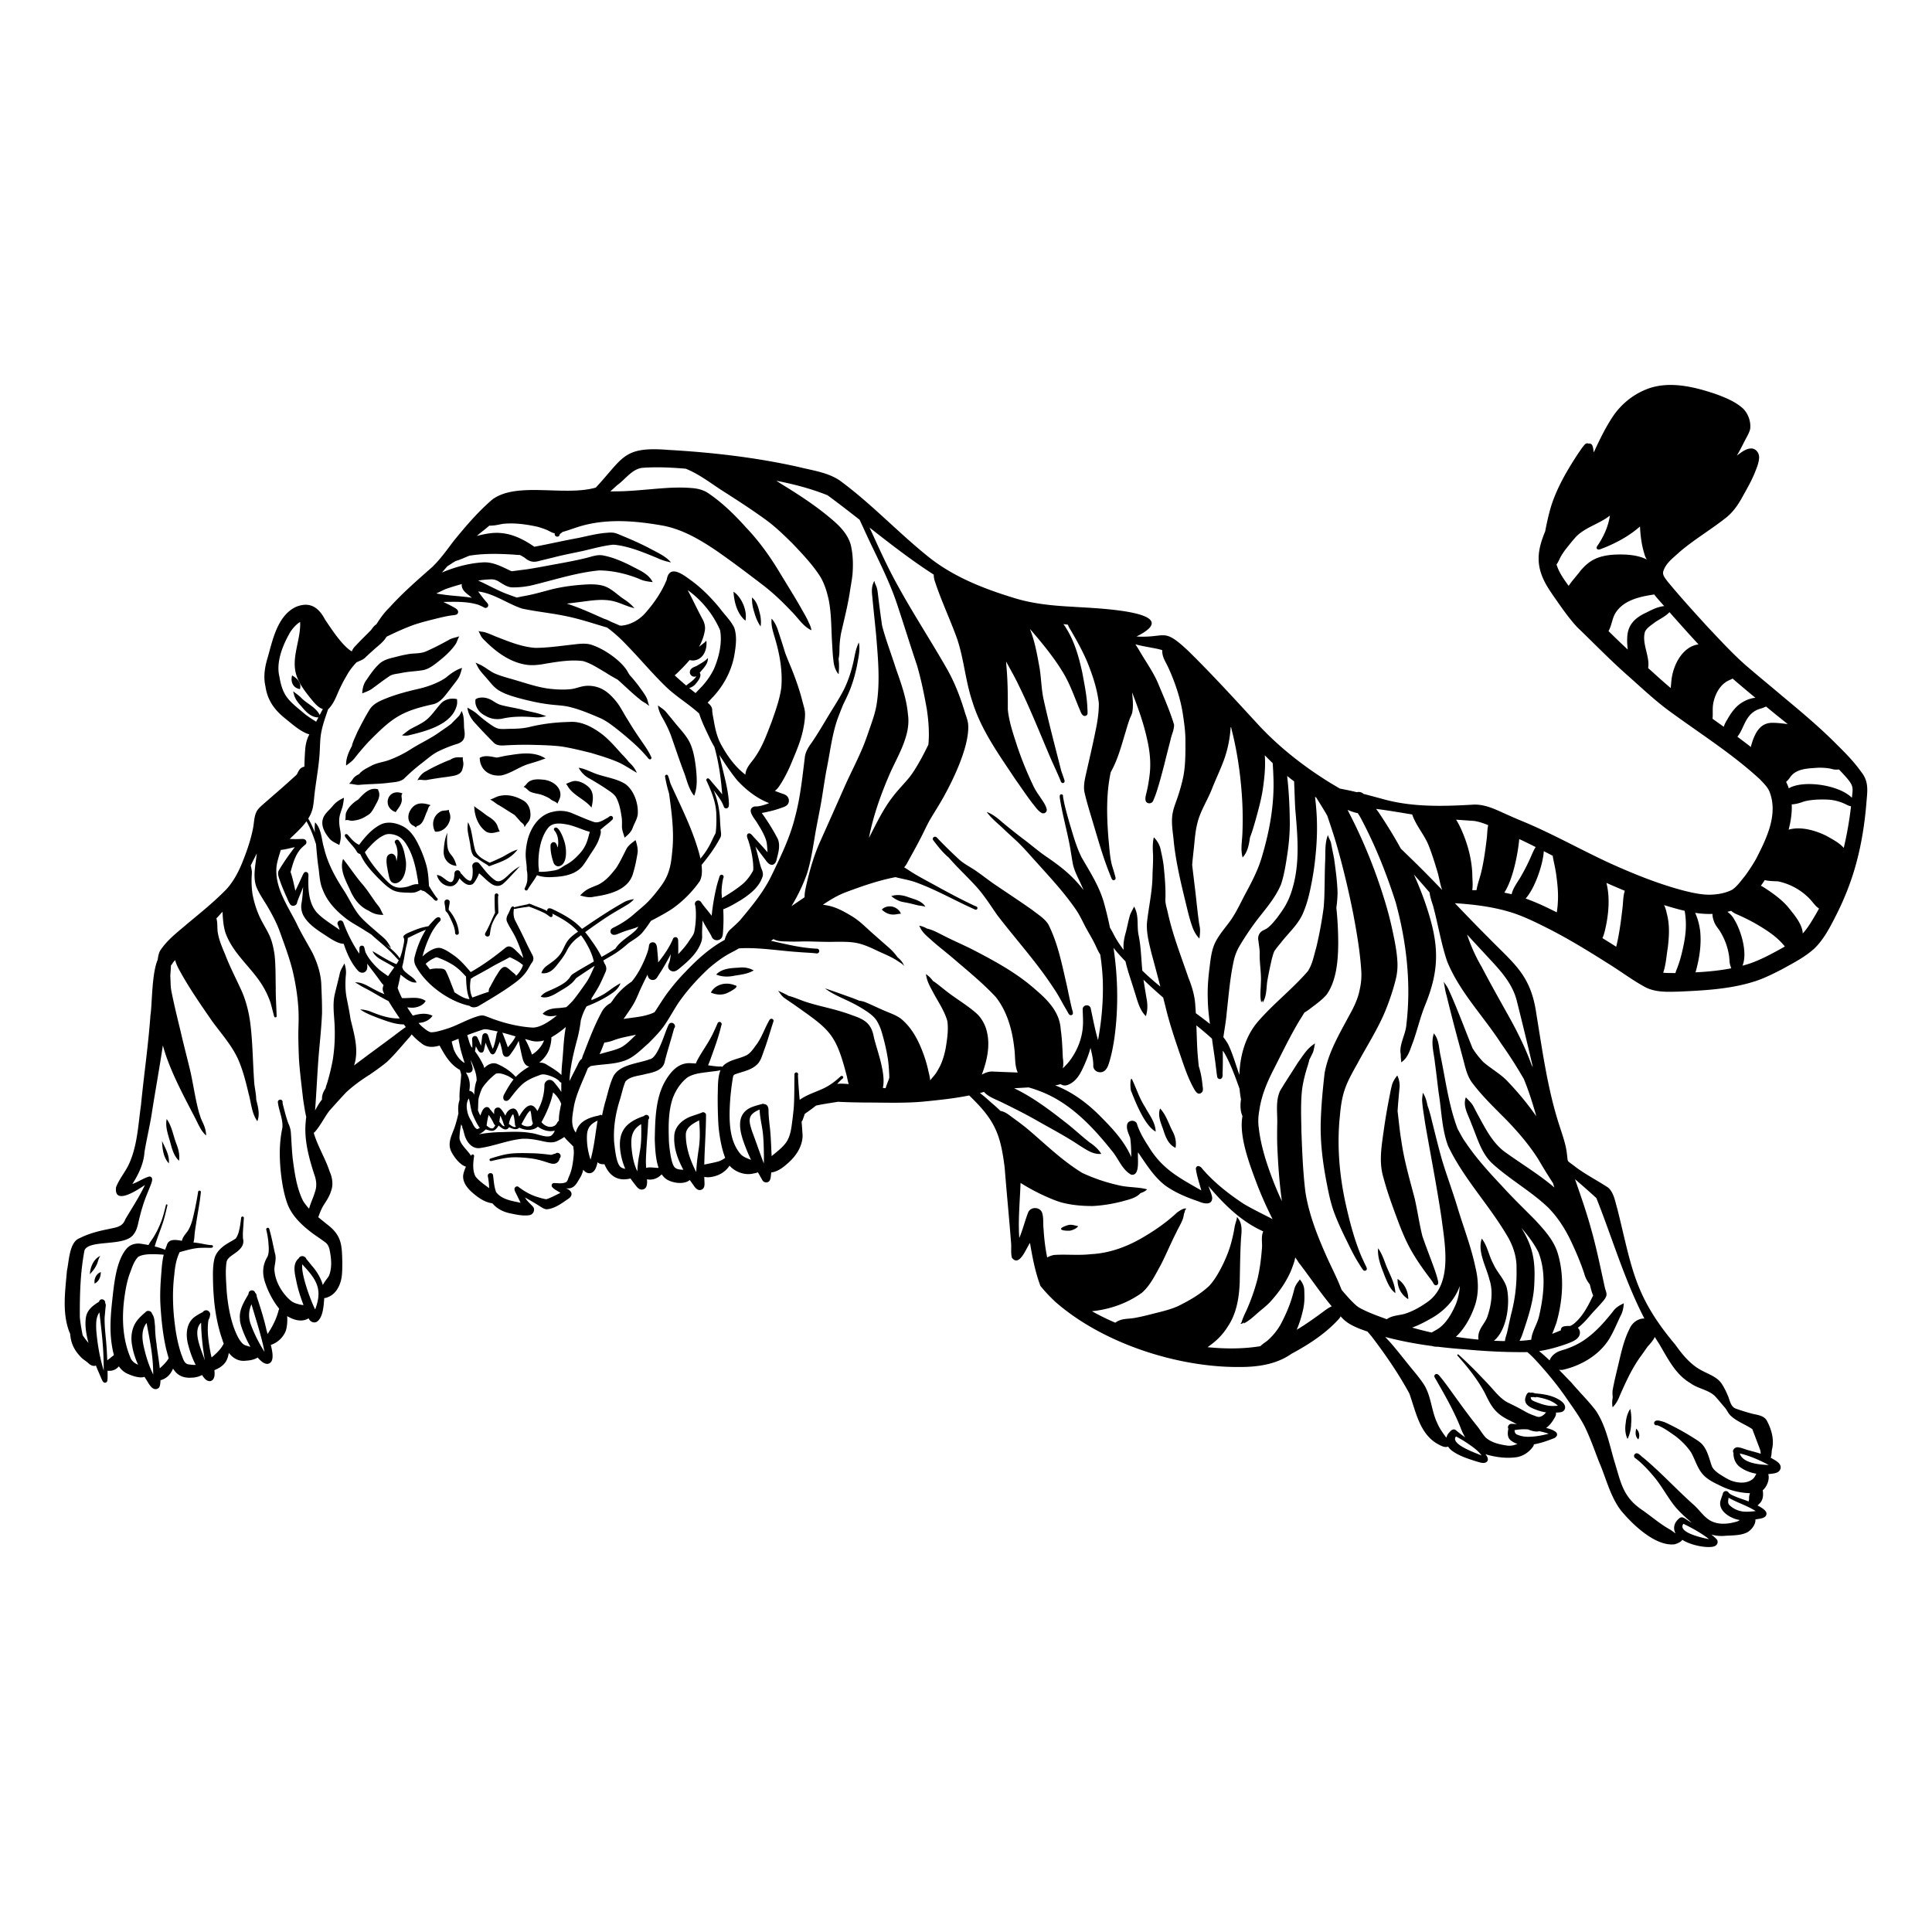 <svg xmlns="http://www.w3.org/2000/svg" width="500" height="500" fill="none"><rect width="100%" height="100%" fill="#808080" stroke="none"/><g clip-path="url(#a)"><path fill="#fff" d="M0 0v500h500V0H0z"/><path fill="#000" d="M126.933 299.829c1.847-.578 3.715-1.155 5.651-1.32 1.669-.132 3.345-.09 5.016-.05 1.604.025 3.196.197 4.785.393.489.099.863-.268 1.34-.283.802-.706 1.879.461 1.115 1.208a2.014 2.014 0 0 1-.229.622 1.564 1.564 0 0 1-1.131.775c-.699.078-1.372-.2-2.025-.402-1.455-.486-2.949-.87-4.477-1.034-1.487-.162-2.984-.271-4.481-.214-1.828.103-3.606.554-5.386.953-.432.102-.591-.517-.178-.648zm1.204-63.609c-.141-1.069-.097-2.166-.135-3.245-.013-.404.012-.807.024-1.209-.036-.337.271-.624.608-.532.307.084.465.479.272.741-.044 1.406.055 2.815.067 4.221a.45.45 0 0 1-.159.302c-.54.705-.948 1.487-1.326 2.304-.431.957-.579 2.004-.714 3.036-.189.974-1.613.488-1.163-.401.997-1.663 1.643-3.495 2.526-5.217zm-11.755-2.845c-.005.705-.28 1.395-.253 2.111 1.435 1.637 2.467 3.76 2.62 5.954.014.264-.233.485-.486.485-.383.003-.532-.378-.486-.707-.148-1.426-.831-2.718-1.439-3.993-.232-.468-.516-1.019-.942-1.365-.156-.269-.133-.596-.173-.895-.018-.535-.22-1.057-.188-1.59.101-.77 1.253-.768 1.347 0zm20.072-5.429c.048-.722.04-1.453-.002-2.175-.14-.428-.126-.884-.137-1.33-.058-1.019-.253-2.024-.271-3.048-.019-1.081.117-2.167.326-3.227.683-3.547 2.948-7.32 6.724-8.073a7.936 7.936 0 0 1 5.325.522c1.797.734 3.569 1.554 5.416 2.154 1.212.277 2.334-.56 3.356-1.095.384-.19.718-.713 1.195-.43.356.224.328.715.019.941a.4.4 0 0 0 .052-.04c-.683.684-1.477 1.245-2.217 1.864-.292.234-.561.501-.853.732l-.003.002c.003.009.009.016.013.026.271.765-.127 1.569-.349 2.301-.554 1.671-1.66 3.069-2.585 4.546-.487.759-.957 1.534-1.502 2.254-1.723 2.373-4.821 2.961-7.578 3.092-1.479.114-3.009.062-4.404-.463-.037.056-.075.113-.11.169-.674 1.268-1.63 2.345-2.325 3.596-.267.443-.949.055-.734-.396.301-.604.549-1.251.644-1.922zm6.592-2.602c.507-.077 1.058-.198 1.551-.416.609-.291 1.138-.715 1.723-1.047 1.405-.69 2.563-1.724 3.612-2.872.784-.841 1.433-1.814 1.856-2.886.363-.93.587-1.903.852-2.863-.601-.126-1.194-.347-1.749-.552-1.219-.454-2.438-.926-3.699-1.247-1.687-.324-3.856-.758-5.187.615-2.208 2.57-2.814 6.944-2.629 10.24.07.425.142.862.054 1.286 1.21.086 2.42-.07 3.616-.258zm-53.345-9.477c.354.134.55.497.804.758.683.809 1.452 1.574 2.431 2.011 1.587-2.099 3.445-4.294 5.89-5.391 1.753-.68 3.768-.262 5.392.582 1.888.938 3.082 2.757 3.993 4.592a30.704 30.704 0 0 1 2.096 5.386c.492 1.768.618 3.617.699 5.442.583.996 1.212 1.97 1.882 2.908.215.241.569.471.305.823-.548.48-1.03-.429-1.415-.746-.607-.533-1.219-1.062-1.887-1.519-.194-.176-.464-.124-.689-.243-.1-.048-.179-.116-.259-.182-.362.184-.747.349-1.079.51-.797.311-1.688.241-2.526.217-1.376-.047-2.81-.093-4.016-.837-1.319-.777-2.392-1.902-3.479-2.965-1.044-1.06-2.055-2.155-2.943-3.351-.663-.857-1.184-1.803-1.656-2.776-.014-.024-.027-.051-.04-.077a1.228 1.228 0 0 1-.822-.523c-.535-1.007-1.353-1.805-2.08-2.672a16.71 16.71 0 0 1-.665-.833c-.16-.221-.41-.496-.394-.789a.359.359 0 0 1 .458-.325zm5.6 6.233c1.452 2.224 3.186 4.265 5.059 6.145 1.695 1.652 2.995 1.721 5.218 1.195.706-.236 1.395-.573 2.149-.614.174.002.362-.006.553-.008-.089-.563-.121-1.153-.244-1.609-.38-2.351-.929-4.815-1.945-7.002-.823-1.669-1.789-3.437-3.684-4.064-.825-.273-1.734-.414-2.583-.171-1.764.661-3.137 2.037-4.385 3.402-.37.353-.654.811-1.016 1.174.261.534.564 1.048.877 1.552z"/><path fill="#000" d="M143.813 218.187c.303.319.353.779.546 1.161.215-1.353.165-2.851-.6-4.031-.169-.276-.568-.586-.348-.936 1.055-1.127 2.386 2.489 2.587 3.223.647 1.731 1.02 6.103-1.363 6.59-.695.082-1.269-.458-1.436-1.101-.458-1.373-.746-2.763-.727-4.22-.028-.711.789-1.252 1.341-.686zm-41.843 2.997c.541.404.562 1.069.632 1.684.425-1.596.414-3.357-.424-4.813a.614.614 0 0 1 .914-.657c1.265 1.34 1.591 3.338 1.895 5.1.356 1.955-.197 5.664-2.537 6.088-1.684.102-1.694-1.607-2.01-2.813-.211-1.318-.632-2.723-.274-4.042.29-.678 1.201-1.073 1.804-.547zm66.092-38.511a5.054 5.054 0 0 1-.925-.647l-.003-.003c-.556-.308-1.112-.622-1.575-1.062-2.008-1.581-3.805-3.404-5.73-5.078-1.006-.569-2.027-1.116-2.985-1.761-1.924-1.105-3.81-2.425-5.961-3.038-3.136-.4-6.293.126-9.389.62-1.729.332-3.486.587-5.243.336-3.943-.577-7.385-2.955-10.192-5.675-.455-.455-.947-.878-1.338-1.391-.382-.509-.563-1.115-.881-1.658-.004-.011.007-.023.015-.023.009-.002.003.006-.001.008l-.001.001v.002c.47.194 1.01.161 1.503.287 1.208.341 2.333.924 3.511 1.355 3.119 1.216 6.32 2.499 9.693 2.722 2.984-.006 5.948-.428 8.907-.769 1.694-.165 3.425-.506 5.116-.167 3.225.84 7.885 3.977 9.668 6.793.215.378.439.75.67 1.117.012.02.027.038.039.058a44.43 44.43 0 0 1 2.256 2.717c.732 1.051 1.564 2.054 2.137 3.204.252.557.348 1.165.54 1.74l.045.084c.004.001.005.006.009.005l.006-.001c.003-.001.004.004.002.006-.004.003-.008-.003-.011-.001l.003.005c.037.07.078.142.115.214zm-49.193-17.956c.003-.001.005.003.003.006l-.013.004c-.388.555-.532 1.272-.875 1.871-1.239 1.863-2.969 3.367-4.716 4.745-1.113.87-2.258 1.745-3.664 2.068-1.927.341-3.899.358-5.819.773-.942.204-1.96.229-2.823.693-1.533 1.006-2.985 2.134-4.467 3.211-.809.654-1.797.957-2.748 1.362.052-1.271.35-2.579 1.176-3.588.935-1.398 1.908-2.802 3.131-3.965 1.031-1.003 2.425-1.423 3.792-1.74 1.147-.293 2.296-.6 3.466-.799 1.638-.37 3.396-.097 4.954-.781 1.995-.879 3.933-1.883 5.839-2.938.59-.36 1.258-.537 1.921-.706.269-.062.56-.211.843-.216z"/><path fill="#000" d="M158.552 187.832c-1.139-.848-2.324-1.646-3.65-2.174-2.364-1.01-4.741-2.001-7.239-2.635-1.872-.496-3.809-.491-5.72-.759-2.554-.311-5.063-.91-7.549-1.559-1.897-.538-3.832-1.083-5.504-2.159-1.104-.735-1.902-1.813-2.763-2.802-.76-.917-1.622-1.759-2.259-2.77-.28-.465-.499-.963-.773-1.431-.009-.014-.018-.034-.028-.046.29.098.601.282.909.404 1.592.675 2.845 1.942 4.472 2.564 1.726.692 3.548 1.131 5.327 1.665 2.785.835 5.566 1.773 8.463 2.122 1.862.213 3.742.299 5.607.085.958-.116 1.862-.472 2.799-.678 1.471-.331 3.031-.187 4.438.342 2.007.764 3.551 2.415 4.821 4.095.976 1.402 1.726 2.939 2.666 4.366a85.876 85.876 0 0 0 2.866 4.465c1.109 1.657 2.349 3.248 3.146 5.086.077.255-.121.519-.366.519-.398-.051-.57-.494-.841-.749a42.51 42.51 0 0 0-2.309-2.456 79.986 79.986 0 0 0-6.513-5.495zm-58.17-7.268c2.414-.92 4.909-1.586 7.421-2.177 2.132-.462 4.204-1.13 6.141-2.143.492-.247.953-.543 1.415-.84 1.252-1.048 2.548-2.021 4.162-2.522.009-.004.052-.024.071-.016-.005.019-.016.04-.023.064-.232.796-.424 1.613-.818 2.354-.644 1.078-1.504 2.018-2.231 3.044-1.236 1.518-2.408 3.477-4.449 3.934-8.41 1.832-10.676 3.633-16.637 9.656a66.156 66.156 0 0 0-3.605 4.221c-.602.8-1.441 1.397-2.248 1.974-.116-1.568.55-3.335 1.495-5.038.022-.132.044-.264.079-.394.343-1.127.896-2.182 1.343-3.273.958-1.848 1.894-3.722 3.02-5.545.99-1.815 3.043-2.575 4.864-3.299z"/><path fill="#000" d="M123.616 184.888a36.111 36.111 0 0 0 3.406 2.661c.315.21.633.42.959.617.378.191.767.355 1.194.436.909.126 1.837.035 2.751.018 1.659-.012 3.317-.073 4.942-.441 3.398-.842 6.874-1.26 10.372-1.337 2.789-.246 5.409.953 7.653 2.508 2.363 1.577 4.179 3.771 6.067 5.857.618.626 1.23 1.271 1.756 1.977l.089.087c.849.771 1.561 1.67 2.013 2.73-1.43-.813-2.72-1.688-4.222-2.461-2.446-1.152-5.069-1.903-7.65-2.69-2.494-.609-4.991-1.243-7.528-1.644-2.644-.34-5.316-.375-7.979-.45a91.14 91.14 0 0 0-6.141.115c-1.163.048-2.495.257-3.44-.586-1.623-1.636-3.23-3.293-4.772-5.007-1.111-1.124-1.943-2.596-2.127-4.154.937.556 1.834 1.001 2.657 1.764zm-5.575 7.716a32.596 32.596 0 0 0-4.267 1.688c-1.782.793-3.192 2.142-4.731 3.303a51.623 51.623 0 0 0-4.586 4.029c-1.187.842-2.749.802-4.138 1.003-2.486.306-4.998.261-7.487.509-.834.012-1.646-.298-2.475-.289.382-.382.71-.824 1-1.291.384-.57.965-.923 1.573-1.214.788-1.005 1.966-1.517 3.178-2.167 1.357-.732 2.907-.918 4.356-1.395a29.5 29.5 0 0 0 5.72-2.802c2.457-1.578 5.136-2.766 7.517-4.468 1.036-.748 2.129-1.425 3.125-2.228.658-.722 1.388-1.371 2.036-2.099.23-.382.465-.761.593-1.188.714 1.312.565 3.02.661 4.506.335 2.116.25 3.463-2.075 4.103z"/><path fill="#000" d="M123.838 180.63c1.218-.294 2.522.024 3.575.671.644.405 1.284.826 2.004 1.087 1.87.538 3.815.778 5.7 1.261 1.653.483 3.292.689 4.938 1.236.427.158.884.286 1.299.443a8.463 8.463 0 0 1-3.24.279c-2.688-.206-5.397-.236-8.041.36-1.547.33-3.171.087-4.515-.759-.953-.468-1.754-1.224-2.196-2.197a3.259 3.259 0 0 1-.291-2.031c.206-.136.472-.28.767-.35zm-18.281 9.724c-.51.043-1.033.052-1.529-.048.853-.631 1.644-1.348 2.592-1.836.997-.523 2.014-1.01 2.961-1.623 1.936-1.213 3.083-3.253 4.622-4.881 1.068-1.061 2.634-1.361 4.065-1.033.045.439.075.874.012 1.318-1.059 5.309-8.195 7.019-12.723 8.103zm18.595 5.775c1.394-.787 2.957-.301 4.424-.066 1.036-.176 2.134-.492 3.215-.608 2.692-.44 5.636-.857 8.227.22.396.181.796.373 1.156.622-.188.077-.407.13-.606.197-1.345.534-2.74.898-4.116 1.337-2.302.792-4.317 2.338-6.713 2.853-3.033.321-5.513-1.379-5.587-4.555zm-16.128 5.796c.515-.944 1.241-1.88 2.258-2.344 1.593-.926 3.259-1.715 4.949-2.447.432-.185.867-.352 1.309-.512a3.498 3.498 0 0 1 1.575-.604c.57-.073 1.108.044 1.679-.057-.11.574.132 1.132.128 1.71-.003.43-.083.833-.216 1.234-.343 1.857-2.428 1.862-3.917 2.143a94.382 94.382 0 0 0-5.315.81c-.809.143-1.673-.212-2.45.067zm20.809 12.098c.149.398.288.8.515 1.162-.207.052-.427.082-.649.126-.979.291-2.068.465-2.974-.138-1.99-1.462-2.898-3.978-2.99-6.398.001-.038-.012-.125.012-.138.505.476 1.119.853 1.693 1.252.579.41 1.126.868 1.71 1.273 1.14.702 2.305 1.5 2.683 2.861zm2.911-4c-.963-.6-1.904-1.243-2.903-1.781-.676-.422-1.265-1.004-2.008-1.3.857-.246 1.592-.789 2.473-.954 2.123-.502 4.224.09 6.076 1.155 1.176.639 1.785 1.915 1.878 3.216.078.688-.004 1.45-.345 2.062-.245.384-.564.705-.807 1.094-.127.163-.203.393-.379.504-.006.002-.019-.001-.011-.007l.002-.001c.029-.631-.608-.985-1.01-1.372a70.326 70.326 0 0 0-1.471-1.661c-.477-.35-.998-.636-1.495-.955zm12.291-2.285c-.51-.393-1.211-.525-1.676-1.003-.182-.142-.391-.247-.592-.357-.742-.364-1.502-.699-2.313-.877-.659-.139-1.334-.25-1.964-.492-.805-.26-1.202-1.134-2.012-1.357.584-.335.866-.991 1.435-1.379 1.059-.683 2.405-.62 3.612-.498 2.218.145 4.782 1.782 4.492 4.268-.125.699-.5 1.314-.767 1.964-.007.014-.051.029-.032.011.004-.109-.109-.205-.183-.28zm9.044 1.264c-1.751-2.206-4.871-3.152-6.259-5.714a3.97 3.97 0 0 0-.332-.431c.845-.308 1.675-.822 2.617-.733 1.28.139 2.482.811 3.383 1.716 1.333 1.401.983 3.453.591 5.162zm-39.216 1.107c.712-.488 1.615-.229 2.334-.541l.001-.001c-.095.412.159.767.254 1.149.083.39.121.785.056 1.181-.35 1.867-1.913 3.504-3.906 3.335-.936-1.742-.62-3.977 1.261-5.123zm-2.642-1.559c-.381.335-.455.854-.628 1.308-.745 1.359-.922 3.483-2.686 3.927-.12.127-.203.246-.287.409-.235-.399-.705-.482-1.052-.76-1.126-.916-1.091-2.555-.382-3.721 1.257-2.116 3.131-2.058 5.219-1.347l.001-.001c0-.004.003-.01.007-.007.036.054-.15.163-.192.192zm-8.816 1.62c-3.662-1.253-2.116-6.348 1.743-4.835.013.007.045.02.02.028-.368.322-.231.839-.195 1.264.175 1.421-.867 2.451-1.568 3.543zm-10.891-2.4a7.877 7.877 0 0 1 1.187-.844c1.334-1.417 2.988-3.331 5.153-2.634v-.001c-.001-.008-.007-.014-.007-.023-.001-.003.003-.006.006-.003.083.055-.037.118.01.207.763 1.404-.084 2.805-.776 4.039-.313.583-.615 1.18-1.03 1.697-.332.417-.76.717-1.227.967-.87.581-1.849.983-2.888 1.128-.495.119-1.017.157-1.511.015-.35-.071-.754-.191-1.103.018.181-.612.048-1.284.212-1.934.383-1.035 1.13-1.927 1.974-2.632zm42.453 12.1c-1.995 2.506-4.088 3.069-6.939 4.156-.255.153-.646.205-.793-.118-.921-.56-1.793-1.074-2.67-1.733-.327-.234-.712-.399-.993-.69-.822-1.063-.732-2.534-1.036-3.792-.174-1.025-.456-2.055-.525-3.102a8.708 8.708 0 0 1 .113-1.807c.276.549.508 1.117.68 1.707.497 1.898.639 3.851 1.222 5.744.654 1.559 2.293 2.286 3.695 3.028 1.1-.437 2.169-.948 3.242-1.449 1.295-.688 2.612-1.603 4.004-1.944zm-19.129.209c.078-1.378.252-2.774.727-4.073.064-.154.266-.773.177-.233-.346 6.457 1.305 4.11 2.41 8.317-2.118-.156-3.534-1.9-3.314-4.011z"/><path fill="#000" d="M113.719 226.603c.961.221 2.51 2.218 3.334 1.522.42-.444.462-1.115.542-1.693-.042-.555.107-1.186.806-1.197l-.001-.002c.282-.015.541.175.683.402a.737.737 0 0 1 .105.302c.784.713 1.423 1.855 2.542 2.027l-.012-.007c.735-.299.69-2.98.511-3.672-.141-1.023 1.222-1.581 1.843-.76 1.217 1.44 2.311 3.036 3.866 4.141 1.151.981 2.311-.031 3.223-.819.919-.877 1.847-1.749 2.952-2.399.142-.073.308-.209.455-.218-.418.329-.749.782-1.121 1.167-1.039 1.052-1.978 2.206-3.094 3.181-1.051 1.014-2.327.824-3.421-.008-1.062-.759-1.924-1.757-2.95-2.561-.217.629-.525 1.223-.869 1.793-.245.403-.483.829-.906 1.066-1.314.582-2.503-.675-3.315-1.563-.137.343-.294.68-.508.982-.386.548-.976 1.025-1.672 1.066-1.18.082-2.339-.576-3.007-1.529-.299-.417-.573-.895-.598-1.42.194.07.411.118.612.199zm-25.921-14.676c-.155 2.871.976 3.611.012 6.758 0 .002-.003.003-.003.003-.932-.549-2.015-.916-2.677-1.826-1.098-1.382-2.127-3.16-1.55-4.973.405-1.312 1.562-2.152 2.42-3.16.77-1.037 1.826-1.75 3.002-2.255-.008.624-.19 1.452-.311 2.132-.3 1.074-.8 2.185-.893 3.321zm5.823 16.706c1.218 1.361 2.18 2.908 3.238 4.388.43.714 1.03 1.302 1.467 2.005.327.585.511 1.171.918 1.736-1.523.017-2.565-.254-3.858-1.091-2.248-1.003-3.786-3.005-4.74-5.222-1.139-2.507-2.832-5.364-1.852-8.151 1.66 2.068 3.096 4.311 4.827 6.335zm68.02-11.839c-.23-.971-.699-1.923-.682-2.95.02-.914.042-1.826-.137-2.726-.252-1.684-.612-3.415-1.459-4.91-.69-.974-1.786-1.551-2.738-2.236a76.412 76.412 0 0 0-3.936-2.411 6.785 6.785 0 0 1-2.925-2.859l-.001-.002c1.501.203 2.896.968 4.316 1.502 2.562.954 5.433 1.239 7.77 2.706 2.267 1.681 3.412 5.103 3.2 7.855-.158 1.25-.889 2.305-1.303 3.472-.377 1.08-1.251 1.848-2.105 2.559zm-6.877 12.189c2.007-.99 3.292-2.545 4.687-4.327 1.046-1.581 1.826-3.326 2.702-5 .533-.971 1.485-1.575 2.326-2.238.328.957.669 2.234.531 3.31-.293 1.731-.611 3.467-1.132 5.145-1.124 4.465-6.213 5.625-10.185 6.2-1.216.322-2.386-.023-3.547-.323 1.6-1.745 2.547-1.881 4.618-2.767zm17.669-44.652c.624.748 1.242 1.499 1.86 2.251 1.572 2.045 3.569 3.85 4.529 6.292.745 1.894 1.051 3.93 1.294 5.942.227 2.386.444 4.857-.464 7.133-1.341-1.647-1.822-3.747-2.503-5.718-1.246-3.25-2.336-6.555-3.49-9.838-.617-1.65-1.391-3.206-2.275-4.738-.549-.917-1.019-2.082-1.097-3.094.715.58 1.561 1.033 2.146 1.77zm-94.801-5.992c-1.79-.247-2.51-1.939-2.029-3.541 1.298.782 2.476 1.829 2.032 3.538 0 .002-.003.003-.003.003zm280.434 126.542c-1.232-3.973-.568-7.917-.009-11.934.46-3.343 1.031-6.673 1.708-9.979.131-.784.318-1.551.516-2.319.279-.862.794-1.617 1.337-2.329.423.9.669 1.989.6 3.005-.202 2.073-.384 4.15-.525 6.23.327 2.564.536 5.145.977 7.693.703 5.023 2.128 9.883 3.414 14.774.765 3.266 1.208 6.597 2.021 9.852 1.017 3.013 2.22 5.96 3.271 8.961.273.816.537 1.636.735 2.474.061.268.142.576.08.848a.605.605 0 0 1-.589.477c-.432.005-.629-.484-.813-.824-.389-.576-.824-1.127-1.237-1.685-1.673-2.24-3.267-4.555-4.614-7.007-1.243-2.296-2.241-4.708-3.15-7.153-1.363-3.65-2.723-7.314-3.722-11.084zm-112.518-82.929c-1.595-1.318-2.867-2.969-4.102-4.61h.001c-.114-.301.027-.7.38-.777.379-.112.654.195.879.454 1.688 1.787 3.463 3.493 5.257 5.172 1.41 1.388 3.378 2.27 4.98 3.448 1.519 1.055 2.963 2.211 4.49 3.256 3.254 2.196 6.531 4.359 9.739 6.623 1.448 1.152 3.152 2.135 4.148 3.738 2.507 4.958 3.549 10.507 4.799 15.88.382 1.767.729 3.543 1.144 5.302.07.29.139.58.219.867.163.503.453 1.352-.328 1.431-.411.004-.589-.366-.764-.681a52.036 52.036 0 0 0-.507-.888c-1.061-1.767-1.957-3.63-3.137-5.325-4.357-6.716-9.788-12.652-14.646-18.997-1.844-2.635-3.542-5.39-5.759-7.738-2.221-2.424-4.654-4.651-6.793-7.155z"/><path fill="#000" d="M17.322 328.874c.553-2.491.598-7.475 3.29-8.434 2.37-1.214 4.97-1.867 7.57-2.376 1.735-.415 3.524-.46 4.256-2.536 1.743-2.921 3.61-5.774 5.071-8.854-1.769 1.188-8.099 5.482-7.47.561.818-2.14 2.393-3.916 3.348-5.999 2.18-4.778 2.375-10.145 3.102-15.274.758-7.743 1.892-15.447 2.447-23.208.457-2.754.294-10.783 1.897-14.436 0-.093.006-.189.018-.287.12-.694.262-1.398.608-2.018 1.79-2.757 4.535-4.804 7.003-6.93 3.471-2.886 7.008-5.726 10.156-8.967 1.981-2.2 3.321-4.872 4.374-7.618 1.02-2.607 1.925-5.264 2.467-8.016.341-1.555.24-3.277 1.075-4.68.466-.734 1.165-1.282 1.8-1.863 2.576-2.253 5.19-4.467 7.702-6.792.27-.226.532-.471.79-.724l.068-.138c.148-.3.295-.603.475-.886.303-.545.84-.887 1.411-.984.02-1.392.085-2.785.183-4.171.074-1.243.32-2.488.818-3.635l.283-.544c-2.358-.699-4.53-2.76-6.352-4.199-2.676-2.154-4.5-4.657-5-8.175-.618-2.611-.157-5.216.628-7.732 1.276-4.593 2.552-10.673 7.263-12.902 3.563-1.446 5.851.099 7.511 3.276 1.523 2.239 4.415 6.779 6.922 8.246.233-.532.53-1.026.98-1.428 1.277-1.406 2.66-2.709 3.986-4.069.482-.639.824-1.171 1.402-1.505.97-1.539 2.011-3.028 3.342-4.301 3.407-3.788 7.251-7.12 11.063-10.484 2.121-2.028 3.821-4.43 5.582-6.763 3.09-3.795 6.31-7.583 10.037-10.769 6.381-4.692 18.648-.738 26.754-3.069 7.201-7.694 7.012-10.707 18.78-9.756 11.315.643 22.588 1.934 33.66 4.403 3.595.91 7.462 1.372 10.618 3.451 8.04 5.866 14.886 13.221 22.617 19.481 6.55 5.391 14.544 8.535 22.582 10.984 4.956 1.546 10.153 2.014 15.315 2.281 4.01.335 30.053.923 16.368 7.692 7.82.446 6.745-2.526 13.462 3.787 6.39 6.279 12.413 12.918 18.496 19.513 5.386 5.693 11.613 10.531 18.279 14.635.799.471 1.594.949 2.393 1.421.251.045.503.094.758.148 1.216.229 2.424.497 3.626.788a1.875 1.875 0 0 1 1.533.261c.071.057.141.116.21.176 1.615.416 3.223.86 4.834 1.289 7.744 2.216 15.844 1.943 23.799 1.484 2.537-.05 4.893.942 7.157 1.982 1.474.657 2.942 1.326 4.43 1.952 8.03 3.237 15.567 7.548 23.418 11.179 6.13 2.775 12.4 5.324 18.909 7.066 2.153.564 4.847 1.181 7.192 1.144 1.935-.065 3.937-.394 5.67-1.289 1.338-.916 2.264-2.312 3.29-3.545a46.538 46.538 0 0 0 2.861-4.374c2.701-5.271 5.841-11.544 3.497-17.487-.526-1.222-1.509-2.148-2.402-3.105-7.021-6.504-15.159-11.643-22.872-17.267-4.138-2.948-7.795-6.475-11.602-9.822-4.461-3.953-8.606-8.242-12.901-12.369-2.242-2.421-4.098-5.167-5.991-7.86-.991-1.454-1.999-2.901-2.721-4.51-2.135-4.634-1.236-8.296.453-12.439a68.956 68.956 0 0 1 1.442-6.208c1.506-4.891 4.119-9.38 6.902-13.645.55-.79 1.07-1.605 1.68-2.351.195-.232.412-.488.727-.54a.772.772 0 0 1 .454.067c1.234-.208 1.184 1.319 1.361 2.278 1.494-3.26 3.065-6.525 5.077-9.501 2.001-2.892 4.785-5.213 8.017-6.609 5.879-2.633 12.781-.938 18.611 1.046 2.432.91 4.938 1.921 6.892 3.676 1.367 1.339 2.113 3.405 1.878 5.307-.26 1.149-.949 2.138-1.453 3.19-.644 1.241-1.262 2.514-1.996 3.709 1.118-.776 2.297-1.836 3.73-1.841 1.312.006 2.174 1.35 2.022 2.571-.095 1.225-.575 2.373-1.023 3.505-.877 2.216-2.071 4.288-3.23 6.367-1.174 2.157-2.586 4.222-4.583 5.697-3.862 3.03-8.121 5.531-11.848 8.743-1.581 1.475-3.592 2.894-4.148 5.091-.13.915.57 1.628 1.051 2.329 3.355 4.083 6.923 7.992 10.483 11.898 3.178 3.339 6.284 6.76 9.743 9.817 3.079 2.672 6.249 5.241 9.352 7.884 5.033 4.181 10.062 8.374 14.652 13.048 2.173 2.136 4.289 4.345 6.051 6.841 2.052 2.61 1.483 5.137 1.258 8.187-.419 4.993-1.187 9.973-2.463 14.823-1.26 4.846-3.088 9.518-5.344 13.987-1.568 3.07-3.157 6.236-5.671 8.654-2.481 2.242-5.527 3.78-8.434 5.391-2.254 1.147-4.518 2.298-6.931 3.071-6.305 2.022-12.987 2.363-19.556 2.658-2.925.074-6.039.249-8.727-1.101-3.384-1.821-6.45-4.168-9.72-6.179-5.014-3.177-10.079-6.281-15.368-8.981-3.063-1.541-6.148-3.092-9.416-4.152-4.782-1.52-9.821-2.137-14.813-2.462l-.038-.002c2.871 2.997 5.754 6.004 8.763 8.998 6.674 6.831 10.938 9.633 12.343 19.782 1.49 9.024 2.734 18.17 5.376 26.945.709 2.419 1.63 4.777 2.197 7.236.263 1.157.364 2.337.502 3.513l.156.342c.584.499 1.258.923 1.838 1.406 2.704 2.032 5.736 3.557 8.542 5.416 1.498 1.411 1.753 3.618 2.338 5.5 3.815 15.333 4.318 22.427 14.988 35.117 1.882 2.627 3.948 5.179 6.868 6.697 1.923 1.043 4.238 1.73 5.36 3.767a16.04 16.04 0 0 1 1.259 2.471c.638 1.24.727 3.153 2.244 3.633 1.467.533 2.964.983 4.477 1.368 1.264.274 2.681.462 3.44 1.647 1.248 2.298 2.029 5.007 1.36 7.604-.115.671-.045 1.449-.318 2.069.078.038.156.077.232.117.959.599 2.625 1.313 2.313 2.694-.379 1.349-2.051 1.263-3.177 1.445l-.007.001c.396 1.137-.186 2.742-.896 3.625a3.45 3.45 0 0 1-.525.535c.211 1.257.099 2.679-.944 3.536-.121.142-.255.28-.402.402 1.075.55 2.264 1.289 2.318 2.055.027 1.313-1.778 1.36-2.87 1.556.139 1.298-1.087 2.808-2.17 3.372-1.786.857-3.855.73-5.788.878a9.554 9.554 0 0 1-3.464-.339c.473.358.925.745 1.345 1.173.623.642.223 1.651-.591 1.881-.476.167-.983.179-1.482.182-1.758.005-4.754-.602-6.776-1.871-.326.618-1.384.984-1.97 1.158-4.965.621-10.957-5.166-13.916-8.763-2.814-3.717-3.838-8.42-5.686-12.638-1.172-3.024-2.231-6.095-3.655-9.011-1.303-2.561-3.022-4.883-4.646-7.244-2.405-3.509-5.119-6.79-7.995-9.92-.706-.76-1.43-1.506-2.235-2.16l-.176.004c-1.66.015-3.32 0-4.979-.043l-.123.04-.018-.044a160.153 160.153 0 0 1-10.702-.657 154.394 154.394 0 0 1-7.266-.697 3.66 3.66 0 0 1-1.343-.17c-4.1-.541-8.169-1.29-12.157-2.358.396.44.731.812.969 1.049 1.678 1.867 3.216 3.856 4.793 5.808 1.403 1.779 3.086 3.626 4.327 5.586 1.838 3.024 1.855 6.737 3.391 9.901.607 1.39 1.425 2.532 2.34 3.746a2.94 2.94 0 0 1 .569-1.163c.484-.549 1.037-1.329 1.843-.837.773.682 1.604 1.293 2.449 1.889-.5-.827-.914-1.725-1.257-2.669-1.804-4.5-4.249-8.693-6.66-12.884l.006.002c-.271-.463.274-1.023.746-.787.421.218.672.651.98.998.797.989 1.545 2.016 2.291 3.043 2.251 3.11 4.466 6.247 6.875 9.24.839 1.006 1.453 2.185 2.361 3.133 1.513 1.341 3.583 1.771 5.528 2.062.949.135 1.821-.088 2.662-.436a5.176 5.176 0 0 1-1.799-.965c-.859-.732-.757-1.95-.559-2.953-.316-.536.157-1.271.776-1.274a10.8 10.8 0 0 1 1.439.093c-.595-.298-1.187-.602-1.776-.911-3.789-1.808-4.798-3.557-6.547-7.212-1.769-3.259-4.047-6.205-6.494-8.981-.185-.212-.362-.436-.561-.635-.167-.168.088-.433.266-.282a111.156 111.156 0 0 1 6.166 6.062c.815.848 1.634 1.695 2.414 2.576 1.246 1.4 2.47 2.874 4.15 3.767 1.602.765 3.185 1.565 4.72 2.458.74.396 1.514.723 2.306.997.473.187.942.391 1.449.2.596-.179 1.061-.633 1.452-1.104a10.822 10.822 0 0 1-2.09-.501c-1.384-.498-3.588-1.211-3.306-3.059.132-.531.366-1.47.974-1.591a.429.429 0 0 1 .398.109c.371-.161.839.01 1.212.135a.969.969 0 0 0 .091.006c2.195.171 4.433.545 6.317 1.755.671.453 1.465 1.16 1.319 2.06a1.22 1.22 0 0 1-.774.946c-.506.186-1.057.171-1.592.203.16.728-.376 1.399-.741 1.998-.458.752-1.065 1.452-1.786 1.98.503.118.998.265 1.482.449.294.134.579.29.851.466.958.666.407 1.523-.506 1.823-1.618.635-3.286 1.206-5.001 1.507a1.295 1.295 0 0 1-.283.666c-1.059 1.458-2.69 2.506-4.497 2.693-2.517.304-5.093-.05-7.522-.741-.077-.023-.154-.049-.23-.074.426.544.772 1.162.567 1.675-.628 1.063-2.09.411-3.014.161-2.069-.663-4.198-1.325-5.996-2.578a4.29 4.29 0 0 1-1.235-1.252c-.857.473-2.243-.407-3.012-.837-4.431-2.75-5.364-8.334-7.011-12.892-2.746-5.063-6.045-9.851-9.52-14.442-.409-.54-.863-1.051-1.305-1.569a63.801 63.801 0 0 1-1.839-.655c-1.636-.648-3.276-1.408-4.535-2.671a39.182 39.182 0 0 1-.602-.622 1.999 1.999 0 0 1-.388.625c-3.412 3.802-7.83 6.661-12.307 9.069-3.877 2.732-8.671 3.425-13.318 3.42-16.138.163-35.506-6.12-47.722-16.797-1.398-1.308-2.736-2.694-3.933-4.185-1.339-3.545-2.076-7.386-2.701-11.128-.944 1.263-2.745 6.393-4.68 3.829-.361-1.344-.059-2.812-.249-4.197-.485-6.349-1.124-12.684-1.618-19.034-.984-7.876-2.151-11.706-7.867-17.452-.434-.446-.87-.886-1.321-1.311-3.839.78-7.747 1.179-11.641 1.57-5.15.489-10.343.261-15.509.258-2.265-.023-4.529-.065-6.789-.193-1.908.32-3.821.569-5.703.989a45.286 45.286 0 0 1-2.705 1.989.648.648 0 0 0-.292.391c-.117.43-.291.84-.437 1.259a1.032 1.032 0 0 1-.3.497c.102 1.226.192 2.452.261 3.677-.063 2.826-1.751 5.319-3.832 7.111-1.061.961-2.221 1.869-3.624 2.258a2.01 2.01 0 0 1-.643.095 3.465 3.465 0 0 1-.015.143c-.106.646-.086 1.341-.382 1.936-.406.743-1.535.673-1.917-.058-.389-.682-.768-1.371-1.169-2.047-.368.203-.789.266-1.204.331-2.14.527-4.677-.386-6.126-2.042-.989 1.557-2.685 2.577-4.499 2.885a4.649 4.649 0 0 1-2.033.023c.007.27.014.54.024.809.022.855.255 2.066-.712 2.491-.927.423-1.656-.42-2.096-1.136-.321-.449-.65-.893-.969-1.343a6.29 6.29 0 0 1-.612.381c-1.506.709-3.86.337-5.265-.493-.559-.334-1.015-.804-1.389-1.37-.705.736-1.635 1.26-2.665 1.348a3.717 3.717 0 0 1-1.145-.066c.081 1.146.074 2.62-1.367 2.668-.918-.006-1.412-.938-1.937-1.559a17.277 17.277 0 0 1-.956-1.315 5.722 5.722 0 0 1-.829.157c-3.125.449-4.902-1.421-5.918-3.849-.863.057-1.429-.149-1.788-.525-.298 1.524-.854 2.722-1.944 2.844-.728.083-1.341-.337-1.759-.898a6.99 6.99 0 0 1-.807 2.069c-1.019 1.64-1.497 2.976-3.709 2.758 1.539.477 2.123 1.787.587 2.748-1.647 1.121-3.388 2.462-5.426 2.663-.787.02-1.44-.531-2.085-.909-1.18-.769-2.416-1.439-3.631-2.149.519 1.005 1.46 1.66 2.158 2.511.476.78-.01 1.805-.86 2.047-1.715.32-3.516-.111-5.202-.456-1.743-.363-3.393-1.208-4.541-2.588-1.923-.225-3.643-1.439-5.078-2.68-1.359-1.155-2.743-2.832-2.453-4.734.14-.721.396-1.401.696-2.063-1.609-.443-3.263-2.738-3.861-4.031-.909-2.126.101-3.915.835-5.88.448-1.277.787-2.586 1.079-3.906a9.376 9.376 0 0 1 .068-2.657c.063-.272.139-.564.234-.857v-.001c-.008-.137-.019-.275-.028-.414-.051-2.03.346-4.042.435-6.062a6.745 6.745 0 0 0-.344-1.249c-2.468-1.321-3.936-3.866-5.239-6.28-.285.075-.573.142-.862.202-1.396.293-2.821.11-3.924-.866a15.813 15.813 0 0 1-2.436-2.234c-.176.249-.37.486-.556.719-1.932 2.146-3.742 4.423-5.847 6.404-1.47 1.207-2.824 2.168-4.492 3.315-2.152 1.352-4.217 2.84-6.082 4.572-1.458 1.545-2.875 3.132-4.294 4.715-1.352 1.77-2.299 3.815-3.773 5.495a1.175 1.175 0 0 1-.307.255c.98 3.413 2.994 6.59 4.098 9.961.712 1.6 1.006 3.386.398 5.069-.38 1.272-1.09 2.399-1.817 3.496-.667 1.033-1.102 2.167-1.503 3.312.728.605 1.473 1.19 2.193 1.784 3.88 2.891 3.923 5.355 4.024 9.892-.014 1.313.01 2.633-.19 3.934-.355 2.138-1.5 4.367-3.655 5.116-.294.14-.574.201-.827.196-.006.105-.014.211-.023.317-.148 1.775-.29 4.677-1.85 5.79-.822.508-1.858-.016-2.172-.871a1.86 1.86 0 0 1-.137.085c-1.68.963-3.71.354-5.272-.562a5.376 5.376 0 0 1-.14-.087c.07 1.277.02 2.563-.347 3.775-.638 1.666-2.08 3.059-3.767 3.641a1.202 1.202 0 0 1-.128.043c.504 1.946.775 3.882-.136 4.608-.909.742-2.084.029-3.246-1.342-.892.536-1.954.753-2.992.806-1.943.28-3.429-.645-4.498-2.022-.283 1.912-1.035 3.367-3.612 4.433a2.73 2.73 0 0 1-.115.045c.171 1.404.007 2.606-1.09 2.846-.99.031-1.58-.785-2.106-1.593-.8.43-1.716.674-2.61.682-2.519.213-3.954-.796-4.894-2.343-.503 1.231-1.345 2.276-2.617 2.799-.204.11-.42.171-.634.19-.016 1.028-.159 1.799-.513 2.071-1.594 1.057-2.567-1.364-3.305-2.409a34.41 34.41 0 0 1-.322-.518c-1.184.459-3.22-.273-4.176-.7-1.057-.416-1.848-1.133-2.449-2.012-.627.742-1.555 1.225-2.53 1.142a.993.993 0 0 1-.407-.019l.012.487c.002.669.034 1.344-.046 2.01-.027.208-.105.385-.276.51-.718.461-1.1-.52-1.312-1.051-.474-1.088-.95-2.176-1.39-3.279-.567.239-1.315-.016-1.892-.562-.64-.622-1.46-1.015-2.049-1.693-1.916-1.984-2.566-3.877-2.715-5.933a9.32 9.32 0 0 0-.265-.632c-1.856-4.992-1.01-10.53-.575-15.713zm408.221-185.601c-.71-2.271-.996-4.654-1.117-7.022-2.511 2.226-5.465 3.89-8.538 5.205-.334.144-.753.307-1.173.47-.347.134-.748.34-1.128.274-.874-.297-.049-1.066.21-1.524 1.408-2.201 2.464-4.655 2.849-7.25-2.679 2.133-6.202 2.952-8.667 5.37-1.019 1.103-1.938 2.301-2.879 3.471a22.466 22.466 0 0 0-1.078 1.622c-.426.717-.689 1.537-1.201 2.197.18.555.396 1.098.643 1.623.682 1.397 1.593 2.658 2.503 3.913.914-1.383 2.157-2.684 2.997-3.825 2.425-2.964 4.809-3.943 8.575-4.245 2.826-.151 6.075-.046 8.661 1.245a4.77 4.77 0 0 1-.657-1.524zm2.556 10.57a6.157 6.157 0 0 1-.384.067c-3.616.554-7.747 1.521-9.733 4.912-.796 1.401-.905 3.181-1.707 4.492a245.694 245.694 0 0 0 4.991 4.803c-.14-1.127-.205-2.259-.124-3.392.206-3.225 2.194-4.944 4.967-6.212 1.439-.742 2.977-1.501 4.581-1.661-.825-.934-1.762-1.944-2.591-3.009zm3.96 4.582c-1.015 1.074-2.31 1.672-3.645 2.541-.94.75-2.098 1.384-2.671 2.479-.968 2.956 1.342 6.534.787 9.449l.524.46c1.759 1.592 3.507 3.196 5.332 4.709.029-.432.073-.859.119-1.271.256-4.57 2.941-9.496 7.067-10.026-2.549-2.74-5.035-5.542-7.513-8.341zm16.56 17.384-.214-.196c-.323.163-.601.295-.744.365-2.219.893-3.543 3.135-4.122 5.37-.48 1.741-.178 3.213-.337 4.667a520.778 520.778 0 0 1 2.901 2.077 7.684 7.684 0 0 1 .877-1.811c.933-1.664 2.065-3.327 3.699-4.374 1.023-.659 2.331-1.218 3.612-1.32a353.58 353.58 0 0 1-5.672-4.778zm11.239 9.338c-.933-.762-1.866-1.524-2.798-2.288-.48.178-.951.418-1.455.534-4.007 1.167-4.125 5.07-5.978 7.268 1.179.874 2.35 1.76 3.508 2.663.017-.128.037-.256.063-.383.812-2.811 2.087-5.922 5.504-5.874 1.324-.015 2.65.174 3.965.323-.938-.752-1.875-1.499-2.809-2.243zm18.059 16.146a70.74 70.74 0 0 0-1.989-2.152c-.582.043-1.166.08-1.733-.104-1.132-.292-2.379-.366-3.56-.358-2.573.208-5.755.124-7.368 2.506a6.654 6.654 0 0 1-1.026 1.178c.277.525.509 1.074.688 1.65 3.698-2.199 12.942-.954 16.343 2.452.257-2.557.512-2.946-1.355-5.172zm-.756 18.143a90.838 90.838 0 0 0 1.881-10.757c-.348-.088-.701-.188-1.046-.372-1.63-.842-3.42-1.337-5.257-1.382-1.923-.053-3.879.002-5.752.468-1.047.367-2.174.748-3.288.774.096 2.104-.215 4.321-.807 6.548 3.171-.893 6.808.167 9.697 1.553 1.51.865 3.384 1.797 4.572 3.168zm-10.622 22.149c1.36-1.463 2.358-3.241 3.381-4.948.284-.502.564-1.005.84-1.51a5.319 5.319 0 0 1-.737-.587c-.69-.699-1.249-1.519-1.956-2.205a15.9 15.9 0 0 0-7.917-4.24c-1.183-.057-2.371-.057-3.426-.328-.336.507-.676.998-1.013 1.472.241.103.472.224.688.359 2.271 1.467 4.511 3.033 6.295 5.085 1.355 1.706 3.812 4.441 3.845 6.902zm-17.68-3.563c1.597 2.562 3.513 8.455 2.091 11.902a36.845 36.845 0 0 0 2.059-.621c3.062-1.086 5.919-2.67 8.745-4.254.055-.036.111-.07.166-.105-.381-.447-.758-.898-1.178-1.31-1.969-1.977-4.36-3.423-6.763-4.807a52.019 52.019 0 0 0-4.468-2.191 5.592 5.592 0 0 1-1.493-.916c-.316.096-.641.182-.977.261a5.537 5.537 0 0 1 1.818 2.041zm-9.885 12.987c-.055.211-.116.423-.182.633 3.108-.162 6.212-.45 9.254-1.046-.201-.543-.382-1.09-.434-1.678a21.799 21.799 0 0 0-.13-1.508 16.679 16.679 0 0 0-2.225-6.2c-.458-.802-1.117-1.465-1.504-2.308-.303-.705-.588-1.578-.561-2.383-1.507.059-3.007-.053-4.496-.277.669 1.417 1.059 2.973 1.282 4.514.393 3.425-.118 6.938-1.004 10.253zm-5.411.817.044-.001c.036-.162.081-.322.133-.482a31.223 31.223 0 0 0 1.399-4.216c.672-2.729 1.249-5.506 1.156-8.331a19.642 19.642 0 0 0-.311-3.081c-1.793-.414-3.568-.94-5.32-1.471.348.683.548 1.465.707 2.2.786 2.916.604 5.969.237 8.937-.315 1.775-.454 4.31-1.18 6.363 1.04.093 2.092.07 3.135.082zm-15.306-6.817c.024-.08.051-.159.077-.236.78-3.261 1.192-6.607 1.584-9.932.182-1.687.136-2.942.579-4.306a176.701 176.701 0 0 1-4.756-2.044c.919 3.628.6 7.687-.145 11.249-.201.98-.451 2.075-.878 3.048a252.97 252.97 0 0 1 3.539 2.221zm-16.758-9.586c.469.228.936.458 1.401.692.106-.812.225-1.616.251-2.373.194-2.555-.084-5.103-.44-7.629-.2-1.406-.538-2.788-.803-4.181a3.46 3.46 0 0 1-.043-.443c-.778-.404-1.557-.807-2.338-1.207-.143 3.212-2.246 9.555-4.693 12.257 2.279.813 4.497 1.812 6.665 2.884zm-10.291-3.991c.369-1.747 1.733-3.349 2.579-4.92a51.497 51.497 0 0 0 2.302-4.538c.413-.941.791-1.907 1.341-2.757a193.323 193.323 0 0 0-3.714-1.822c-.179-.08-.358-.158-.538-.236-.319 3.55-1.549 10.292-3.861 13.859.635.118 1.265.257 1.891.414zm-13.306-17.369c1.75 3.738 2.922 7.803 3.122 11.937 0 1.427.217 2.953-.007 4.376.366-.002.731 0 1.096.002.233-1.404.707-2.754 1.095-4.135.755-2.958 1.164-5.991 1.537-9.016.168-1.224.121-2.478.398-3.683-1.152-.477-2.332-.875-3.571-1.08-1.579-.126-3.161-.213-4.742-.336.401.598.743 1.266 1.072 1.935zm23.889 149.803c.467-.007.931-.023 1.395-.065-1.487-1.401-3.581-1.916-5.569-2.275a.505.505 0 0 1-.575.038c-.247-.002-.495.028-.742.005a.547.547 0 0 1-.148-.028c-.016.789.488.942 1.354 1.296 1.379.523 2.794 1.034 4.285 1.029zm-5.196 7.925c1.422-.105 2.824-.381 4.201-.747a18.243 18.243 0 0 0-2.433-.647 3.73 3.73 0 0 1-.353.068c-.88.07-1.718-.185-2.531-.524-1.184-.118-2.336-.018-3.524.172.1.776.196 1.018.966 1.274 1.168.463 2.436.517 3.674.404zm-13.166 4.886c-.677-.964-1.591-1.701-2.55-2.393-1.305-.927-2.642-1.818-4.08-2.526-1.599 1.995 5.281 4.342 6.63 4.919zM74.981 217.116c.855.051 1.71.051 2.565.026.42.007.87-.096 1.268.077a.818.818 0 0 1 .482.847c-.036.333-.263.514-.506.709a8.21 8.21 0 0 0-.763.692c-1.613 1.677-2.23 4.018-2.828 6.206.56 1.576.871 3.242 1.241 4.872.563-1.155 1.097-2.323 1.636-3.49.21-.412.345-.875.655-1.226.286-.297.82-.18.992.184.138.254.098.586.093.862-.087 3.234.007 6.897 2.3 9.423 1.701 1.724 3.837 2.934 5.782 4.36a9.146 9.146 0 0 0-.452-1.278c-.515-1.041 1.031-1.688 1.42-.598a37.02 37.02 0 0 0 4.093 8.006c.091-.531.037-1.074.09-1.602l.01.003c.1-.522.893-.628 1.148-.148.232.533.214 1.142.51 1.659.841 1.636 2.104 3.027 3.453 4.262.724.603 1.512 1.116 2.273 1.667.499-.777 1.059-1.523 1.593-2.281l-.24-.166c-.974-.637-2.009-1.151-3.018-1.741-.973-.518-1.925-1.254-2.377-2.295 1.883 1.068 3.802 2.354 5.835 3.229.116.056.239.104.366.148.212-.322.414-.649.6-.982-.886-.9-1.697-1.892-2.647-2.733-1.403-1.387-2.998-2.588-4.439-3.944-.499-.322-1-.636-1.507-.938-1.584-1.068-3.302-1.914-4.839-3.046-2.612-1.99-5.022-4.425-6.21-7.545-.783-1.731-.863-3.626-1.089-5.482-.33-2.117-.503-4.249-.679-6.381l-.02-.059c-.516-1.529-1.054-3.12-1.779-4.58a25.711 25.711 0 0 0-.683-1.28c-1.215 1.694-2.855 3.142-4.329 4.563zm5.265-36.552c-1.362-1.709-2.73-3.506-3.462-5.589-1.62-4.61 1.125-9.338.89-14.007-1.004.567-1.99 1.753-2.48 2.499-1.942 3.283-3.827 7.806-2.884 11.639.854 5.248 2.56 6.292 6.432 9.556.964.794 2.024 1.45 3.076 2.116.2-.372.397-.743.593-1.117-1.825.061-3.292-1.482-4.38-2.824-.845-.914-1.669-1.88-1.956-3.124-.066-.259-.173-.542-.177-.799.616.502 1.277.961 1.873 1.491 1.532 1.691 3.935 2.547 4.97 4.629l.338-.652c.16-.297.32-.595.485-.889-1.309-.316-2.49-1.938-3.318-2.929zm32.313-20.381-.043.011c-.11.029-.217.056-.326.081l-.028.007c-1.634.41-3.265.83-4.867 1.358-2.488.88-4.893 1.988-7.264 3.144-.728 1.28-1.946 2.172-3.034 3.128-.79.707-1.579 1.415-2.348 2.145-.499.573-1.206.834-1.883 1.124a1.37 1.37 0 0 1-.43.172v.001c-1.034 1.043-2.028 2.353-2.719 3.68-.915 1.515-1.68 3.104-2.369 4.733-.585 1.397-1.27 2.773-2.348 3.82-.606 1.848-1.31 3.683-1.686 5.598-.432 1.968-.364 3.983-.51 5.98-.229 3.336-.852 6.621-1.258 9.935-.14 1.198-.222 2.408-.427 3.597-.202 1.16-.649 2.202-1.245 3.164.654 1.06 1.222 2.351 1.714 3.581-.068-.875-.072-1.749.062-2.619 1.727 1.81 1.63 4.487 2.337 6.755.95 3.954 2.925 7.537 5.136 10.917 1.436 2.215 2.481 4.697 4.211 6.717 1.44 1.584 3.113 2.923 4.716 4.336.654.562 1.35 1.097 1.924 1.745.548.619.946 1.366 1.357 2.08l-1.34-.944.348.293c1.15 1.021 2.382 2.01 3.219 3.289.415-.955.654-1.978.879-2.993.119-.662.297-1.293.264-1.977-.036-.2-.196-.339-.189-.551 0-.165.074-.323.188-.441.652-.548 1.503-.81 2.271-1.153.652-.262 1.308-.522 1.98-.727a17.314 17.314 0 0 1 2.036-.472c.467-.576.985-1.114 1.495-1.653.37-.458 1.24-1.074 1.621-.317.212.506-.338.83-.612 1.173a14.72 14.72 0 0 0-1.804 2.667 29.873 29.873 0 0 0-2.248 5.971c1.395-1.326 3.354-2.522 4.731-2.172 1.206.344 2.251 1.106 3.278 1.804 1.742 1.197 3.097 2.821 4.468 4.405 3.11-1.746 6.064-3.902 8.855-6.173 1.369-1.254 2.499.335 3.474 1.219.424.429.858.858 1.27 1.304-.223-1.046-.671-2.117-1.036-3.099a39.47 39.47 0 0 0-1-2.328c-.664-1.357-1.558-2.595-2.171-3.973-.309-.747.002-1.511.397-2.156.245-.492.415-1.018.689-1.495.163-.333.66-.418.746-.034a.21.21 0 0 1 .098-.049c1.163-.315 2.348-.519 3.522-.784.236-.209.574-.063.833.037 1.366.618 2.827 1.043 4.152 1.744a.541.541 0 0 1 .364-.705c.563-.096 1.089.287 1.587.502 1.706.845 3.4 1.748 4.92 2.902.759.577 1.46 1.228 2.125 1.91 3.563-2.452 7.169-4.852 10.942-6.968.771-.41 1.63-.591 2.481-.743-.348.505-.902.879-1.393 1.254-1.973 1.219-4.027 2.313-5.957 3.61a158.215 158.215 0 0 0-5.286 3.696c.634.736 1.193 1.536 1.751 2.329.943 1.295 1.801 2.647 2.512 4.077 1.16-.663 2.325-1.319 3.44-2.06l.141-.096c1.326-2.085 3.703-3.149 5.39-4.898.202-.259.398-.521.596-.783-.523.21-1.054.403-1.593.573-1.133.334-2.257.682-3.344 1.146-.551.211-1.199.56-1.804.328-.448-.174-.65-.727-.465-1.158.172-.41.63-.595 1.001-.784 1.87-.925 3.608-2.07 5.16-3.465 1.157-1.003 2.36-1.955 3.441-3.039 1.337-1.36 2.518-2.869 3.638-4.41 2.253-3.237 2.438-5.955 2.783-9.749.345-4.653-.294-9.297-.922-13.898a35.902 35.902 0 0 1-1.034-4.365h.002c-.067-.273.15-.515.435-.491.271.021.353.305.428.517.2.588.369 1.187.547 1.782 2.203 4.898 4.662 9.708 6.395 14.804.411 1.213.974 2.884 1.345 4.599.792-.953 1.53-1.952 2.133-3.036.674-1.13 1.133-2.387 1.798-3.534.231-1.796.243-3.556.157-5.419-.177-2.869-1.325-5.578-2.508-8.168-.203-.343.199-.768.552-.562.396.295.659.746.999 1.106.832.997 1.714 1.957 2.501 2.992-.316-4.162-.886-8.263-2.017-12.285a33.301 33.301 0 0 1-1.035-1.891c-1.029-2.215-2.176-4.402-2.905-6.741-2.569-2.361-5.628-4.191-8.2-6.556-3.545-3.355-6.662-7.127-10.05-10.635-1.757-1.876-3.497-3.548-5.579-5.068-3.522-1.035-7.005-2.212-10.607-2.947-3.772-.793-7.622-1.155-11.389-1.955-3.858-1.28-7.253-3.922-11.373-4.435.563.79 1.152 1.56 1.77 2.308.25.342.608.614.789 1.001.238.612-.409 1.172-.983.864a12.218 12.218 0 0 0-1.598-.747c-2.895-.887-5.988-.756-8.982-.713.931.467 1.878.907 2.781 1.422.389.234.898.506 1.015.979.077.31-.043.666-.335.823-.476.234-1.025.198-1.539.291-1.273.183-2.525.499-3.773.801l-.334.083zm4.974 96.567c1.234.789 2.483 1.695 3.967 1.826-.228-.602-.428-1.215-.542-1.852-.2-1.049-.276-2.107-.325-3.173.008-.25-.039-.542-.002-.801-.122-.118-.235-.242-.343-.354-.299-.307-.593-.62-.896-.923a13.583 13.583 0 0 0-2.006-1.653c-1.317-.84-2.748-1.511-4.214-2.046-.309-.098-.621.127-.905.232-.76.39-1.487.852-2.109 1.439.359.485.726.967 1.103 1.44.558-.198 1.259-.231 1.772-.244.769.045 1.823-.141 2.313.596.68 1.311 1.162 2.716 1.712 4.085.132.355.286.698.411 1.056a.482.482 0 0 1 .064.372zm9.337-1.394c.498-.916.978-1.845 1.514-2.74.585-.793 1.378-2.729 2.603-2.325.545.279.988.734 1.454 1.127.298.271.72.547 1.003.879.051.081.089.165.115.248l.179-.16c.702-.729 1.313-1.635 1.609-2.624-.997-.853-2.215-1.505-3.409-2.042-1.545.876-3.162 1.625-4.698 2.518-1.567.921-3.164 1.781-4.766 2.638-.201.15-.383.321-.629.383-.237 1.443-.342 2.929.16 4.33.069.195.147.386.23.576.22-.092.451-.165.672-.235a71.297 71.297 0 0 1 3.31-1.165c.098-.034.197-.068.294-.104-.09-.4.064-.896.359-1.304zm26.178 3.495a23.622 23.622 0 0 0 2.937-1.407c1.204-.655 2.208-1.572 3.383-2.275.378-.252.774-.474 1.165-.702.008-.001.026-.022.03-.011-.09.332-.252.654-.443.939-.706 1.082-1.856 1.748-2.918 2.435-1.714 1.039-3.522 1.891-5.387 2.608-.684 1.13-1.165 2.383-1.506 3.655a35.196 35.196 0 0 1-.858 4.606c-.936 3.499-1.818 7.016-2.057 10.645a33.7 33.7 0 0 1-.02.449l.052-.108c.663-1.391 1.397-2.724 2.074-4.114.36-.81.651-1.273 1.091-1.554.134-.497.289-.987.51-1.458 1.36-3.547 2.713-7.104 4.509-10.459a5.63 5.63 0 0 1 2.397-2.503c.184-.218.365-.441.536-.67 1.275-1.952 3-3.602 4.936-4.882 1.488-1.785 2.546-3.809 3.478-5.996.428-1.089.865-2.115 1-3.321.087-.925 1.347-1.188 1.814-.391.348.618.278 1.381.379 2.065.083.891.16 1.781.188 2.675 1.48-1.862 2.873-3.841 3.806-6.04.162-.581 1.002-.711 1.259-.12.137.301.109.679.119 1.005.019 1 .029 2.002.002 3.002.962-.976 1.855-2.015 2.631-3.146.536-.902 1.34-1.681 1.549-2.738.355-1.875.471-3.79.353-5.696-.048-.364-.057-.736-.156-1.09a.877.877 0 0 1 .461-1.135.888.888 0 0 1 1.13.434c.829 1.198 1.82 2.272 2.684 3.442a57.07 57.07 0 0 1 1.2-7.243c.18-.775.412-1.539.64-2.301.125-.32.156-.717.417-.961.456-.358 1.078.217.769.697-.235.885-.341 1.792-.427 2.703-.062.85-.012 1.694.072 2.537 1.808-1.079 3.594-2.2 5.229-3.534 1.16-.974 2.035-2.133 2.807-3.531.13-.572.043-1.175.03-1.756a26.497 26.497 0 0 0-1.176-5.847c-.146-.552-.518-1.105-.388-1.689.087-.297.378-.445.672-.382.56.204.88.844 1.317 1.23a172.818 172.818 0 0 1 3.306 3.653c-.123-1.151-.066-2.338-.49-3.434-.519-1.432-1.296-2.748-2.114-4.026-.577-1.092-2.887-3.408-1.082-4.299.34-.156.714-.088 1.075-.117 1.04-.128 2.049-.455 3.018-.848-3.136-1.198-5.883-3.354-8.165-5.787-1.114-1.327-2.107-2.758-3.089-4.184-.541-.833-1.09-1.66-1.628-2.497.135.555.263 1.111.389 1.667.755 3.34 1.738 6.658 2.048 10.08.005.536.125 1.162-.065 1.685-.202.488-.919.534-1.175.072-.543-1.635-1.691-3.01-2.696-4.39 1.096 2.611 1.627 5.383 1.692 8.22.044.818.12 1.67.195 2.499.098.617.119 1.233-.253 1.769-1.304 2.477-2.964 4.726-4.747 6.872.201 1.594.135 3.113-.477 4.218a29.193 29.193 0 0 1-7.175 7.165c-1.571 1.026-3.225 1.922-4.887 2.79-.186.098-.371.196-.558.292-.729 1.087-1.473 2.167-2.327 3.157-.925 1.017-2.142 1.707-3.277 2.465-.038.025-.075.052-.113.076-1.395 1.224-2.844 2.385-4.462 3.307-.719.415-1.438.833-2.152 1.257.113.255.221.513.324.773.453.627.607 1.421.281 2.142-.53 1.211-1.061 2.429-1.662 3.607a49.888 49.888 0 0 1-2.007 3.279.95.95 0 0 1-.017.47zm2.111 13.963.717-.202c1.6-.476 3.259-.806 4.779-1.512 1.302-.685 2.331-1.75 3.382-2.759.194-.184.384-.371.571-.562-1.897.424-3.833.725-5.661 1.389-.823.349-1.681.532-2.554.664-.394 1.032-.766 2.038-1.234 2.982zm27.214-109.411c-.257 1.433-.782 2.764-1.477 4.008.47-.385.956-.75 1.421-1.117a3.03 3.03 0 0 0 .447-.492c.111.322.092.687.072 1.028-.062 1.739-.994 3.6-2.811 4.014-.512.147-1.043.097-1.556-.018a42.43 42.43 0 0 1-1.905 2.077c-.641.625-1.261 1.307-1.962 1.873a87.779 87.779 0 0 0 2.987 2.637c.921-.77 2.018-1.367 2.633-2.425-.858.488-1.927-.363-1.645-1.315.184-.806 1.071-1.042 1.733-1.339.935-.593 1.981-1.082 2.751-1.89.051-.058.102-.115.15-.176.02.126-.006.282-.019.416-.132 1.422-1.296 2.367-2.102 3.438.644.938-.583 2.303-1.177 3.005-.405.443-.955.761-1.548.932a65.41 65.41 0 0 0 1.656 1.316c.64-.751 1.402-1.415 2.03-2.172a18.664 18.664 0 0 0 2.672-3.986c1.33-3.021 2.248-6.854 1.628-10.149-1.785-4.093-4.731-7.749-8.387-10.349.832 1.514 1.576 3.077 2.348 4.622.446.881.9 1.758 1.357 2.632.619 1.024.974 2.235.704 3.43zm-67.638-9.529c2.453.365 4.943.425 7.388.83-.944-.868-2.356-1.585-2.609-2.949a1.788 1.788 0 0 1 .005-.602 65.454 65.454 0 0 0-4.245 1.313c-.788.371-1.574.751-2.361 1.128.605.106 1.211.211 1.822.28zm107.734-19.357c-2.746-2.151-5.498-4.286-8.297-6.338-4.256-1.718-8.731-2.874-13.275-3.765.5.314.996.635 1.492.955 4.422 2.705 8.773 5.542 12.73 8.905 2.137 1.783 4.215 3.872 5.024 6.609.636 2.553.687 5.255.476 7.867-.14 1.269-.379 2.531-.582 3.791-.535 3.777-1.486 7.463-2.337 11.174a24.253 24.253 0 0 0-.452 4.309c.004.822-.041 1.66-.228 2.464l.005.115c.167 1.231.128 2.469.025 3.702.018.026.044.096-.001.111-.027.007-.031.006-.059-.002-.045-.012-.196-.211-.206-.225-.697-.98-.997-2.155-1.1-3.338-.169-1.29-.23-2.596-.305-3.893-.273-3.874-.153-7.793-.886-11.62-.459-2.101-1.077-4.201-2.181-6.061-2.028-3.178-4.66-5.935-7.253-8.655-2.228-2.198-4.479-4.391-7.028-6.222-3.732-2.708-7.619-5.198-11.505-7.682-2.935-1.932-5.777-4.103-9.061-5.417-3.759-.315-7.524-.501-11.286-.223-2.65.349-4.333 2.97-6.415 4.454-.601.548-1.204 1.094-1.808 1.639 1.018-.002 2.036-.007 3.053-.035 4.047-.145 8.078-.654 12.122-.882 1.872-.095 3.752-.116 5.623.035 1.607.093 3.22.436 4.564 1.366 3.651 2.461 6.807 5.572 9.741 8.839 3.464 3.625 6.379 7.727 8.938 12.031 1.885 3.115 3.838 6.189 5.613 9.37.607 1.089 1.26 2.14 1.726 3.295.001.002.001.004.003.005.151.278.283.566.392.865a.243.243 0 0 0 .054.031.309.309 0 0 1-.043 0c.115.326.203.666.254 1.021-2.182-1.016-3.441-3.196-5.113-4.839-2.19-2.317-4.509-4.561-7.027-6.537-4.083-3.136-8.193-6.246-12.417-9.19-4.417-2.985-9.163-5.769-14.5-6.622-6.503-1.114-13.253-1.663-19.715-.017-1.907.474-3.734 1.233-5.624 1.762-.243.191-.487.382-.73.57-.099 1.055-1.537.71-1.291-.219-.746-.111-1.425-.61-2.125-.901-.748-.3-1.508-.557-2.283-.778-2.948-.652-6.009-1.077-9.027-.77-1.161.214-2.337.515-3.5.461a58.14 58.14 0 0 1-1.366 1.133 40.533 40.533 0 0 0-1.885 1.535c.188-.051.375-.098.564-.142 1.897-.455 3.872-.81 5.825-.592 3.12.288 5.96 1.775 8.496 3.533 3.783-.7 7.533-1.574 11.318-2.262 2.444-.5 4.867-1.161 7.363-1.345.805-.063 1.624-.133 2.408.114.552.175 1.085.418 1.618.641 2.312.948 4.596 1.96 6.821 3.098 2.009 1.126 4.364 2.058 5.854 3.813-1.253-.266-2.488-.613-3.644-1.184-3.171-1.295-6.538-2.71-9.972-3.257-.563-.075-1.207-.199-1.799-.102-2.513.314-4.947 1.011-7.409 1.576-2.492.538-5 1.002-7.469 1.643-1.233.304-2.466.605-3.699.904-1.548.478-2.611.278-3.852-.768a10.291 10.291 0 0 0-1.26-.734c-.71-.02-1.415-.094-2.122-.137-3.638-.212-7.331-.276-10.938.311-1.18.448-2.319 1.036-3.538 1.368-.754.403-1.442.933-2.179 1.365l-.001.001c-.472.541-.942 1.085-1.412 1.627 3.34-1.401 6.865-2.387 10.468-2.616 2.592-.22 4.907 1.032 7.171 2.112.224.082.446.202.691.143 1.187-.157 2.375-.317 3.564-.46 2.645-.391 5.266-.937 7.9-1.398 2.508-.468 5.011-.921 7.488-1.535 1.51-.368 3.047-1.012 4.618-.627 2.475.478 4.807 1.518 7.053 2.634 1.944 1.074 4.258 1.899 5.427 3.914.055.077.161.238.136.31-1.196-.15-2.416-.292-3.506-.859-3.286-1.307-6.782-2.137-10.328-2.165-5.885.572-11.518 2.433-17.24 3.815a21.26 21.26 0 0 1-5.349.571c-1.154-.07-2.13-.736-3.087-1.321-.728-.501-1.474-.807-2.371-.742-1.097.021-2.185.13-3.266.298l.338.15c2.242 1.029 4.4 2.24 6.689 3.165.992.366 1.984.743 2.985 1.087.591-.126 1.179-.256 1.773-.363 2.029-.349 4.017-.893 6.004-1.424 2.999-.86 6.095-1.306 9.202-1.535 1.673-.116 3.389-.2 5.034.191 2.194.486 3.764 2.229 5.558 3.457a12.23 12.23 0 0 1 2.859 2.409h.003c.005-.007.01.006.004.007-1.721-.373-3.309-1.209-5.007-1.688-3.224-.927-6.643-.167-9.932.201-.842.106-1.701.215-2.57.316 2.964.937 5.815 2.199 8.648 3.471.356.159.714.317 1.072.472.587.168 1.139.433 1.677.724.765.328 1.53.654 2.293.988.116.009.233.028.347.054 2.442-.168 4.804-1.534 6.383-3.378 2.227-2.533 4.174-5.383 5.453-8.514.698-4.152 4.318-1.257 6.288.162 2.777 2.016 5.192 4.492 7.381 7.123 1.244 1.717 2.869 3.212 3.802 5.127.786 2.313.408 4.872.011 7.231-.751 3.998-2.735 7.722-5.505 10.687-.473.478-.914 1.013-1.395 1.497.425.341.824.709 1.042 1.214.16.345.151.742.164 1.119.097.782.254 1.551.396 2.326.365 2.119.827 4.239 1.868 6.142 1.613 2.96 3.607 5.758 6.303 7.821.116-1.955 1.713-3.246 2.702-4.836 1.836-2.695 2.91-5.808 4.092-8.825 1.016-2.919 2.106-5.859 2.508-8.936.355-4.306-.428-8.596-1.648-12.713-.478-1.661-1.072-3.316-.861-5.075.822.927 1.396 2.128 1.741 3.342.609 1.834 1.207 3.67 1.759 5.522.353.923.713 1.843 1.1 2.75 1.334 3.172 2.515 6.406 3.362 9.745.275 1.102.682 2.195.69 3.343-.002 1.153-.169 2.316-.388 3.447-.608 3.402-2.053 6.575-3.368 9.75a35.892 35.892 0 0 1-1.377 2.866c-.549 1.03-1.132 2.04-1.828 2.979-.245.317-.538.59-.86.828.546.221 1.097.43 1.655.627.432.147.892.269 1.266.541.754.51.966 1.616.396 2.342-.402.52-1.098.702-1.691.916-1.625.596-3.311.984-5.008 1.306 1.54 2.149 2.962 4.401 4.166 6.752.586 1.463.255 3.059-.128 4.525-.196.636-.22 1.388-.752 1.857-.89.782-1.821-.252-2.31-.983a191.738 191.738 0 0 1-2.618-3.466c.561 1.831.909 3.72 1.484 5.546.295.647.554 1.34.411 2.063-.809 2.813-3.307 4.732-5.672 6.25-1.476.856-2.946 1.79-4.556 2.368.004.036.007.073.009.11a45.288 45.288 0 0 1-.023 5.142c-.076.63.017 1.798-.557 2.326-.516.516-1.399.595-1.969.128-.284-.21-.452-.527-.557-.857-.739-1.328-1.595-2.591-2.264-3.958-.046 1.359-.151 2.72-.098 4.081.042 1.106-.425 2.149-.952 3.096-1.147 2.01-2.892 3.568-4.659 5.025-.625.519-1.35 1.218-2.234.928-.479-.157-.886-.549-.939-1.073-.073-.433.125-.817.284-1.205.232-.693.296-1.426.41-2.144a73.869 73.869 0 0 1-2.355 4.168c-.327.548-.696 1.071-1.034 1.612-.174.29-.354.598-.667.757-.596.346-1.399.146-1.745-.458a1.949 1.949 0 0 1-.224-.785c-.598 1.146-1.149 2.314-1.706 3.484-.531 1.138-.979 2.316-1.548 3.435-.6 1.179-1.36 2.265-2.116 3.348-.273.425-.563.835-.868 1.234 2.731-.454 5.564-.534 8.041-1.746 1.181-1.768 2.272-3.602 3.56-5.292 1.351-1.779 2.789-3.49 4.359-5.08 3.02-3.215 6.339-6.22 10.221-8.343.049-.156.088-.314.137-.471.286-.83.681-1.658 1.35-2.249.839-.765 1.695-1.516 2.472-2.344 3.089-3.679 6.192-7.422 8.268-11.789 2.362-4.883 4.746-9.797 6.032-15.095 1.356-5.08 1.866-10.316 2.517-15.515.203-1.329.929-2.465 1.707-3.531 1.622-2.349 3.05-4.821 4.519-7.266 1.309-2.138 2.683-4.239 3.832-6.472 1.006-2.041 1.756-4.198 2.295-6.408.468-1.76.619-3.584 1.347-5.279.078-.185.138-.387.241-.551.095.396.136.808.154 1.214.048 1.629-.355 3.234-.631 4.83-.523 2.52-1.241 4.997-2.299 7.347a60.916 60.916 0 0 1-1.254 2.632c-.499 1.228-.99 2.46-1.452 3.703-1.492 4.262-1.952 8.773-2.866 13.176-.439 2.332-.771 4.682-1.15 7.024-.585 3.689-1.364 6.982-1.964 10.748-.513 3.04-.989 6.089-1.922 9.07-1.031 2.966-2.408 5.804-4.035 8.492l.198-.133c1.066-.721 2.127-1.452 3.193-2.174-.03-1.176.27-2.36.556-3.638.865-3.69 1.927-7.341 3.486-10.803a2670.11 2670.11 0 0 0 6.264-14.08c1.586-3.562 3.411-7.014 4.897-10.619.47-1.164.889-2.347 1.3-3.532.772-2.272 1.641-4.518 2.078-6.885 1.025-6.036.427-12.171-.059-18.238-.309-3.239-.676-6.472-.969-9.712-.143-1.239-.284-2.534.201-3.722.088-.198.141-.435.298-.587.013-.005.023-.008.038-.004.002.001.002.005 0 .006.043.598.533 1.291.655 1.944.147.556.199 1.13.269 1.7.303 2.638.669 5.269 1.045 7.897.952 3.657 2.337 7.193 3.473 10.796 1.384 3.987 2.847 7.856 3.221 12.194.304 2.102-.019 4.208-.682 6.212-.997 3.206-2.713 6.123-4.053 9.189-2.302 5.313-4.263 10.83-5.364 16.522 1.922-3.711 3.711-7.548 6.319-10.84 1.292-1.699 2.82-3.2 4.163-4.852.891-1.15 1.658-2.388 2.384-3.648.911-1.556 1.721-3.171 2.513-4.788.297-3.044.051-6.137-.396-9.157-.68-3.812-1.449-7.622-2.535-11.341-1.848-5.501-3.561-11.066-5.406-16.574-2.277-6.587-5.674-12.751-8.515-19.107a133.34 133.34 0 0 1-.94-2.023zm69.823 28.909.01.051a1.33 1.33 0 0 1 .062-.041 1.561 1.561 0 0 0-.072-.01zm79.712 62.179c-.654-2.198-1.337-4.393-2.167-6.533-1.099-2.949-3.369-5.316-4.362-8.288-3.107-.501-6.207-1.05-9.329-1.441.22.307.44.614.663.915 2.03 3.03 3.956 6.153 5.722 9.364 1.085 1.057 2.167 2.115 3.258 3.166 2.547 2.487 5.004 5.001 7.44 7.527-.563-1.503-.753-3.174-1.225-4.71zm20.513 33.289c-1.328-5.118-5.257-8.766-8.698-12.546a648.244 648.244 0 0 1-4.139-4.487l.021.071a43.64 43.64 0 0 0 3.751 8.301c2.397 4.574 4.941 9.067 7.455 13.578 2.082 3.791 3.978 7.693 5.456 11.76l.34.637c-1.315-5.79-2.754-11.555-4.186-17.314zm65.247 120.24c-2.376-1.228-4.881-2.393-7.502-2.973.73 2.549 5.263 2.915 7.502 2.973zm-3.392 11.933c-2.193-1.419-4.746-2.158-7.014-3.449-.063.588-.283 1.287.125 1.795.932.972 2.242 1.604 3.576 1.765 1.105.113 2.212.013 3.313-.111zm-12.088 7.253-.179-.148c-1.99-1.514-4.193-2.712-6.433-3.816-1.697 2.265 5.201 3.72 6.612 3.964zm-41.251-46.241c.343-1.004 1.268-1.823 2.198-2.259.636-.286 1.328-.456 1.988-.674 1.739-.605 3.438-1.389 4.942-2.459 2.865-1.983 5.152-4.626 7.313-7.329.644-.951 1.631-1.522 2.645-2.009.036-.025.09-.054.123-.089.021.078-.013.191-.023.282-.082 1.061-.315 2.129-.847 3.064-.924 1.929-1.719 3.922-2.821 5.762-2.554 4.28-7.41 7.117-12.197 8.158-.26.023-.561.018-.875-.019 1.445 1.477 2.625 2.748 3.121 3.223 2.092 2.475 4.426 4.756 6.395 7.33 2.607 3.909 3.489 8.632 4.786 13.075 1.711 5.454 2.111 9.203 7.193 12.637 2.355 1.642 4.528 3.539 7.028 4.967.579.304 1.097.771 1.66 1.124a2.913 2.913 0 0 1-.342-.858c-.244-1.07.233-2.129 1.031-2.842.654-.673 1.084-.585 1.814-.112.523.367 1.069.707 1.627 1.032l-.215-.216c-1.46-1.241-2.872-2.539-4.107-4.008-1.996-2.49-3.448-5.375-5.528-7.807-1.408-1.659-2.887-3.28-4.62-4.606-.396-.156-.549-.669-.324-1.027.77-.935 1.643.472 2.331.876 4.531 3.79 8.529 8.16 12.933 12.092 1.47 1.283 2.549 3.024 4.218 4.066 2.027 1.183 4.435 1.03 6.626.433.438-.078.811-.264 1.157-.498a7.423 7.423 0 0 1-1.087-.255c-2.119-.681-4.756-2.549-3.803-5.086.124-.409.275-.81.411-1.215.074-.221.108-.485.267-.664.356-.432 1.088-.346 1.327.156.541.565 1.384.802 2.087 1.134 1.025.39 2.073.724 3.097 1.119.009-.188.046-.374.107-.55-.054-.552.048-1.08.222-1.591a18.357 18.357 0 0 1-7.466-1.832c-1.533-.75-3.143-1.464-4.381-2.671-1.75-1.728-2.207-3.937-3.408-6.075-1.096-1.617-2.499-3.01-4.043-4.199-1.501-1.028-2.979-2.176-4.698-2.813-1.118.252-1.22-1.619.646-1.147a8.01 8.01 0 0 1 1.939.669 66.11 66.11 0 0 1 6.835 3.781c.605.381 1.214.753 1.764 1.21 1.793 1.561 2.19 4.019 2.967 6.144.381.827 1.131 1.391 1.846 1.917.993.631 1.982 1.274 3.065 1.744 1.754.651 3.934.871 5.525-.287.516-.372.778-.93 1.057-1.479-1.44-.243-2.832-.759-4.031-1.586-1.282-.83-1.941-2.307-1.883-3.811-.449-.706.413-1.527 1.127-1.456 1.057.127 2.028.618 3.058.865.958.254 1.92.512 2.865.819-.034-.362-.06-.728-.172-1.068-.657-1.771-1.345-3.532-2.002-5.303-1.743-1.183-3.794-1.885-5.391-3.285-.746-.589-1.084-1.49-1.657-2.219-.919-1.033-1.761-2.136-2.716-3.134-1.786-1.607-4.349-1.84-6.268-3.268-3.926-2.294-5.873-6.462-8.117-10.216a63.892 63.892 0 0 1-1.092-1.723c-.43.893-1.113 1.673-1.877 2.507-.653.924-1.287 1.859-1.965 2.765-2.168 3.059-3.716 6.495-5.223 9.914-.382 1.035-1.022 2.223-1.853 3.005-.165-.866-.123-1.717.031-2.557-.059-.7-.116-1.412.023-2.108.386-2.142.927-4.254 1.425-6.373.758-3.2 1.453-6.474 2.974-9.416.654-1.434 2.167-2.587 3.773-2.516-5.146-9.93-8.304-20.828-12.43-31.179a211.801 211.801 0 0 0-5.393-4.762l-.141-.128c1.511 4.338 3.029 8.676 4.235 13.112 1.406 4.986 2.416 10.068 3.536 15.123.166.637.508 1.267.35 1.941-.248.822-.921 1.447-1.452 2.098-.722.801-1.475 1.572-2.193 2.376-1.176 1.344-2.303 2.753-3.747 3.826.319.279.509.668.551 1.126.077 1.736-1.875 2.435-3.213 2.957-2.387.854-4.848 1.572-7.358 1.94.864.694 1.798 1.537 2.72 2.415zm-4.742-5.36c.138-2.116 1.586-4.026 2.054-6.249 1.219-5.338 1.841-11.189-.202-16.401-1.151-2.28-2.72-4.321-4.385-6.269 2.638 4.37 3.641 7.831 3.334 13.998-.081 4.521-1.519 8.83-2.946 13.075a13.283 13.283 0 0 1-.888 2.131 29.628 29.628 0 0 0 3.033-.285zm-26.21-1.957.443.091c.707-.439 1.483-.791 2.167-1.329 1.799-1.453 2.979-3.546 3.924-5.625.719-1.623 1.062-3.334 1.164-5.071-.054.155-.113.309-.174.463-1.374 3.528-4.207 6.295-7.508 8.067-1.462.848-3.015 1.626-4.629 2.217 1.526.44 3.064.837 4.613 1.187zm-23.116-11.557c.097.217.182.423.255.622a67.567 67.567 0 0 0 2.256 2.561c.708.699 1.384 1.446 2.222 1.992 2.28 1.274 4.762 2.131 7.206 3.036 1.278-.946 2.965-.97 4.475-1.354 2.268-.674 4.353-1.888 6.264-3.263 6.312-4.749 4.292-14.685 3.431-21.494-1.224-8.267-2.853-16.465-4.269-24.699-.265-1.922-.637-3.842-.761-5.777-.017-.684.125-1.353.175-2.031.694 1 1 2.197 1.243 3.411.322.812.545 1.665.776 2.505.95 3.789 1.858 7.587 2.916 11.348 1.31 4.391 2.955 8.675 4.243 13.074 1.531 4.957 3.399 9.82 4.456 14.91.838 3.439.926 7.139-.381 10.473-.988 2.663-2.54 5.438-4.685 7.451 1.936.293 3.88.534 5.829.718-.062-.654-.036-1.311.191-1.954.461-1.435 1.598-2.515 2.114-3.931 1.05-3.106 1.578-6.58.515-9.751-.807-3.256-3.13-7.195-1.947-10.498 1.509 1.954 1.821 4.458 3.026 6.626.915 2.059 2.635 3.676 3.356 5.821 1.042 3.714.274 11.141-3.239 13.98.797.04 1.593.07 2.39.089l.458-.001c.073-.784.381-1.525.571-2.288.389-1.723.724-3.457 1.158-5.17a41.61 41.61 0 0 0 1.266-11.244c.095-3.245-.999-6.311-2.715-9.03-4.66-7.814-11.108-14.534-15.006-22.796-1.636-4.388-1.677-9.197-2.438-13.786-.325-2.539-.592-5.084-.948-7.619-.239-2.479-1.08-5.017-.349-7.479.017-.066.027-.151.043-.22 1.41 1.596 1.303 3.874 1.759 5.845 1.311 6.312 2.118 12.863 4.426 18.908.639 1.116 1.195 2.301 1.977 3.356 2.723 4.079 6.016 7.722 9.382 11.274 2.782 3.096 5.792 5.971 8.708 8.934 2.35 2.568 4.812 5.203 5.834 8.614 1.756 5.849 1.305 12.231-.373 18.05-.337.876-.666 1.848-1.075 2.775.757-.291 1.507-.598 2.256-.905a.902.902 0 0 1 .229-.718.908.908 0 0 1 .398-.25l-.004-.004c.576-.173 1.189-.169 1.785-.158.344-.145.657-.352.959-.571 2.31-1.906 3.703-4.674 4.983-7.328-.412-.913-.624-1.9-.872-2.87a7.3 7.3 0 0 1-1.463-2.887c-.927-2.781-2.079-5.483-3.326-8.133-1.507-3.21-3.423-6.234-5.904-8.783-4.546-4.367-10.145-7.389-14.753-11.677-2.749-2.733-3.717-6.603-5.186-10.075-.734-2.167-2.342-4.535-1.432-6.853.607.719 1.395 1.346 1.868 2.192.415.742.778 1.513 1.192 2.258 1.984 3.597 3.861 7.5 7.328 9.906 4.297 3.069 8.714 5.735 12.518 8.995a11.262 11.262 0 0 1-.336-1.098 149.55 149.55 0 0 1-3.832-6.222c-2.249-3.551-4.994-6.788-7.898-9.82-3.2-3.261-6.569-6.405-9.297-10.087-1.197-1.65-1.65-3.675-2.153-5.614a773.03 773.03 0 0 0-1.062-3.969 495.581 495.581 0 0 1-3.346-12.949c-.368-1.145-.443-2.315-.738-3.484.394.532.81 1.098 1.137 1.693 1.409 3.031 2.629 6.151 3.871 9.252.82 2.093 1.637 4.187 2.481 6.27a22.906 22.906 0 0 0 2.782 3.553c2.091 1.814 4.595 3.127 6.467 5.201 2.614 2.757 5.068 5.704 7.242 8.838l-.248-.893c-.864-2.973-1.805-5.929-2.992-8.791-1.806-3.1-3.722-6.138-5.804-9.06-4.598-7.136-10.793-13.39-14.019-21.326-1.564-4.555-2.366-9.67-3.662-14.427-.36-1.117-.765-2.272-.898-3.436a728.377 728.377 0 0 1-1.653-1.912 392.686 392.686 0 0 0-2.423-2.745c1.577 3.46 2.936 7.014 4.012 10.659 2.592 8.701 2.342 14.735-1.077 23.155-1.268 3.098-2.006 6.374-3.128 9.525-.714 1.765-1.145 3.775-2.707 5.017-.007-.001-.31.289-.349.251-.032-.671-.17-1.342-.123-2.018-.564-2.381 1.298-5.2 1.451-7.777 1.263-10.591.039-21.356-2.774-31.611-2.405-7.528-5.367-14.943-9.1-21.913-.214-.393-.46-.774-.715-1.153-.829-.144-1.75-.477-2.633-.837.32.625.636 1.253.954 1.878 3.632 7.168 6.586 14.677 8.891 22.373a89.949 89.949 0 0 1 1.824 7.176c.577 2.7 1.128 5.42 1.239 8.186a15.185 15.185 0 0 1-.454 4.283c-.661 2.653-1.539 5.257-2.549 7.796-1.975 4.876-4.864 9.309-7.346 13.93-2.933 5.234-3.988 7.297-4.53 13.375-.808 7.473-.2 15.091 1.364 22.429 1.046 4.739 2.242 9.454 4.103 13.948.354.802.73 1.594 1.105 2.386.21.465.728 1.175.034 1.482a.547.547 0 0 1-.622-.198c-.413-.529-.757-1.119-1.111-1.687-1.114-1.757-2.04-3.618-2.943-5.487-1.192-2.399-2.348-4.818-3.3-7.324-.967-2.499-1.515-5.137-2.02-7.762-1.079-5.49-1.786-11.068-1.564-16.673.143-4.001.523-7.997.978-11.975.952-5.368 3.818-10.138 6.348-14.89 1.221-2.17 2.321-4.423 2.769-6.892.32-1.387.443-2.808.401-4.279-.292-5.132-1.171-10.22-2.12-15.265-1.206-6.033-2.623-12.025-4.332-17.936-.667-2.315-1.542-4.919-2.377-7.382-.919-1.608-1.903-3.176-2.892-4.742a12.281 12.281 0 0 0-.274-.076c.154 1.133.251 2.278.345 3.414.292 3.851.193 7.731-.2 11.571a70.929 70.929 0 0 1-1.178 7.929c-.491 2.571-1.161 5.128-2.241 7.519-1.354 2.834-3.793 4.942-5.675 7.412-.546.653-1.089 1.31-1.564 2.016-.314.653-.471 1.372-.673 2.064-.451 1.984-.886 3.984-1.214 5.987-.198 1.787-.158 3.684-1.128 5.267-.046-.172-.069-.38-.109-.563-.089.173-.173.354-.278.505-.402-1.646-.128-3.311-.105-4.981.169-2.684-.417-5.341-.295-8.023-.05-.956-.226-1.913-.328-2.869-.156-.676-.078-1.385.322-1.965.477-.781 1.463-.921 2.13-1.479.908-.727 1.637-1.638 2.362-2.54 1.015-1.38 2.034-2.768 2.759-4.329.707-1.449 1.185-2.997 1.574-4.559 1.576-6.368.92-12.964.371-19.42-.119-2.186-.169-4.377-.272-6.566-.01-.15-.01-.294 0-.433a52.567 52.567 0 0 1-1.815-1.416c.05.478.09.954.15 1.41.36 3.716.521 7.451.535 11.184-.026 2.579-.262 5.154-.646 7.704-.397 2.617-.797 5.256-1.632 7.774-1.515 3.64-4.249 6.601-6.597 9.714a73.298 73.298 0 0 0-4.189 6.309 13.317 13.317 0 0 0-1.362 3.374c-1.043 4.56-1.382 9.251-1.915 13.89-.167 2.099-.56 4.166-.853 6.247.457.577.874 1.188 1.239 1.839 1.005 2.078 1.669 4.301 2.415 6.482.158.481.319.961.48 1.441.039-.931.118-1.86.23-2.784.508-3.939 1.889-7.828 4.477-10.888 4.014-4.684 8.962-8.483 12.999-13.144 1.211-1.787 1.564-4.002 2.171-6.04a101.124 101.124 0 0 0 1.957-10.577c.053-.712.1-1.423.139-2.136.128-3.256.101-6.515.235-9.771.115-2.258-.144-4.636.732-6.755.139.782.697 1.446.825 2.248.234 1.327.532 2.642.773 3.968.392 2.908.804 5.83.882 8.767a30.209 30.209 0 0 1-.319 3.849c.324 2.974.471 5.967.491 8.958-.021 4.434-.374 9.833-3.017 13.544-1.299 1.494-2.978 2.629-4.537 3.835-.383.282-.786.536-1.192.786-.423.677-.834 1.361-1.264 2.029-2.43 4.053-4.479 8.315-6.616 12.525-1.744 3.37-3.252 6.914-3.785 10.697-.278 1.49-.377 2.999-.164 4.505.497 4.448 1.838 8.729 3.401 12.907a81.073 81.073 0 0 0 2.594 6.154c-.668-4.868-1.014-9.786-1.205-14.689l.006.272c-.05-1.763-.04-3.309-.014-5.271.133-2.954-.534-6.123.758-8.894 1.487-2.494 3.113-4.909 4.652-7.371 1.231-1.657 2.242-3.453 4.018-4.632.08-.05.256-.252.359-.197.003.013-.007.054-.016.023-.203.848-.255 1.741-.655 2.542-.272.553-.55 1.104-.822 1.656-.093.483-.236.961-.371 1.424-.679 2.081-1.228 4.206-1.506 6.379-.379 3.581-.204 7.191-.15 10.784.196 5.205.396 10.423 1.029 15.597.877 5.606 2.94 10.921 5.216 16.09 1.262 2.899 2.763 5.684 3.913 8.628zm-30.544-55.906c-.073.582.148 1.328-.292 1.79-.36.363-1.055.102-1.108-.398-.136-.709-.202-1.433-.3-2.147-.254-2.328-.635-4.641-.961-6.96l-.1-.773c-1.299-1.202-2.663-2.329-4.035-3.446.083 2.219.138 4.438.265 6.654.095 1.316.214 2.63.357 3.941.51 1.57.802 3.203.956 4.846.046.589.269 1.243-.066 1.784-1.196 1.319-2.01-.61-2.521-1.536-1.535-2.918-2.482-6.098-3.572-9.199-1.162-3.435-2.307-6.878-3.188-10.397-.27-1.093-.545-2.185-.824-3.277a148.17 148.17 0 0 1-5.104-4.632c.24 1.514.499 3.024.736 4.539.351 1.633.408 3.28-.116 4.887l-.003.002c-1.719-1.704-2.195-4.141-2.936-6.365-.768-2.589-1.735-5.157-2.328-7.798l-.06-.065c-1.059-1.11-2.115-2.238-3.042-3.458 1.169 7.895 1.308 15.933.157 23.844-.314 1.933-.674 3.862-1.255 5.735-.233.75-.469 1.529-1.048 2.089-1.022 1.049-2.921.501-3.095-.972l-.002.003c.065-1.632-.35-3.219-.716-4.804-.404 1.581-.999 3.095-1.665 4.578-.848 1.908-1.886 3.968-3.889 4.865-.827.443-1.616.335-2.197-.062-.45.144-.915.246-1.387.321 4.688 1.807 8.766 4.945 12.223 8.561 2.94 2.952 5.792 6.132 7.468 9.996-.019-1.664-.043-3.337-.29-4.989-.399-1.074-.999-2.199-.795-3.375.263-1.379 2.428-1.362 2.629.04.686 2.001 1.784 3.836 2.935 5.602 3.541 5.871 7.928 8.08 13.653 11.362-.512-1.877-1.185-3.762-1.43-5.689.279-1.1 1.31-.534 1.725.14 3.06 3.548 6.794 6.467 10.693 9.039 2.419 1.43 4.96 2.632 7.448 3.932a98.713 98.713 0 0 1-3.963-8.866c-1.839-4.914-4.822-12.489-3.825-17.791-.554-1.251-.627-2.743-.382-4.341a2.972 2.972 0 0 0-.028-.129 24.896 24.896 0 0 1-.341-2.577c-1.022-2.864-2.052-5.731-3.453-8.428a12.051 12.051 0 0 0-.897-1.481c.013 1.238.023 2.478.007 3.717-.006.561-.023 1.125-.038 1.688zm-59.14 8.694a39.32 39.32 0 0 1 1.638 1.514c1.331.215 2.342 1.169 3.409 1.917 1.309.96 2.611 1.919 3.851 2.967 4.519 3.848 8.827 8.071 13.919 11.164a45.577 45.577 0 0 0 9.575 3.225c2.354.556 4.791.393 7.129 1-.006-.001.105 0 .085.017-.471.473-1.074.785-1.718.973-1.178 1.298-2.951 1.641-4.643 2.124-2.516.652-5.1 1.091-7.696 1.222-2.727.02-5.497-.233-8.14-.921-1.318-.389-2.585-.919-3.842-1.47a52.341 52.341 0 0 1-6.58-3.493 2.94 2.94 0 0 1-.15-.098c-.159 4.745-.665 9.515-.326 14.245.928-2.175 1.459-4.503 2.333-6.692.695-1.417 2.91-1.375 3.537.07.488 1.377.234 2.909.415 4.348.149 2.46.44 4.912.934 7.326a5.78 5.78 0 0 1 1.787-.648c3.163-.217 6.364.168 9.531-.205 5.092-.253 9.872-2.12 14.18-4.77 2.899-1.734 5.654-3.703 8.117-6.016.558-.378 1.729-1.247 2.392-.996-.202.182-.331.434-.439.708.067-.004.126.009.08.075-.009.004-.004-.012-.007-.016-.31.562-.3 1.257-.518 1.862-.453 1.221-1.156 2.337-1.704 3.518-1.41 2.745-2.58 5.601-3.98 8.349-1.431 2.539-2.702 5.333-4.934 7.281-3.773 2.719-8.305 4.306-12.923 4.769a61.838 61.838 0 0 0 6.046 2.97 4.545 4.545 0 0 1 1.117-.615c1.167-.449 2.44-.382 3.661-.58 1.446-.239 2.868-.582 4.288-.944 2.428-.633 4.909-1.13 7.207-2.168 2.866-1.421 5.704-3.032 8.045-5.238 1.497-1.643 2.587-3.612 3.561-5.598.894-1.852 1.649-3.766 2.172-5.756.31-1.207.598-2.421.788-3.652.101-.728.348-1.404.54-2.111.027-.15.138-.462.038-.619l-.001-.001h-.001l-.004-.001.001.001h-.003v-.001c-.002.002-.006.003-.006-.001.001-.014.024-.013.033-.015.098-.018.28.209.304.239 1.178 1.489.978 3.417.794 5.238-.023.563-.063 1.128-.087 1.688-.145 3.269-.182 6.541-.25 9.812-.171 3.909-.824 7.94-3.042 11.249a16.586 16.586 0 0 1-4.062 4.504c-.394.304-.796.611-1.209.907 4.556.459 9.179.469 13.664-.256.496-.522 1.111-.903 1.69-1.329a16.505 16.505 0 0 0 3.51-4.224c1.35-2.542 2.505-5.187 3.247-7.973.169-.552.287-1.122.463-1.671.234-.624.59-1.139.999-1.665.094-.13.205-.256.265-.408a.03.03 0 0 1 .045-.003c.574.688 1.02 1.546 1.116 2.449.042.515.049 1.04.057 1.556a14.995 14.995 0 0 1-.439 4.241c-.389 1.622-.885 3.246-1.56 4.78 2.357-1.4 4.595-3.004 6.801-4.629.638-.475 1.264-.944 1.975-1.306.102-.048.203-.086.303-.116-2.541-3.042-4.798-6.322-7.162-9.501a69.914 69.914 0 0 1-.863-1.163 6.403 6.403 0 0 1-.833-1.164 48.236 48.236 0 0 1-.592-.854c-.133.831-.426 1.649-.716 2.436-.475 1.373-1.133 2.673-1.876 3.919-1.114 1.89-2.489 3.614-3.96 5.238-1.039 1.082-2.258 1.974-3.38 2.967-1.067.966-2.145 1.909-3.43 2.57.07-.106.136-.216.2-.328a3.464 3.464 0 0 1-.786.382c-.06.02-.257.053-.258-.045.173.021.246-.248.337-.427.301-1.004.739-1.95 1.201-2.89 1.201-2.696 2.224-5.555 2.953-8.472.568-2.467.884-4.984 1.078-7.506.188-1.478-.265-3.016.3-4.434l.053-.131a78.405 78.405 0 0 0-.281-.146c-5.598-2.559-9.956-6.967-13.9-11.585.342.997.833 1.974.974 3.023-.008 2.062-2.23 1.505-3.488.959-3.035-1.035-6.04-2.257-8.661-4.133-2.956-2.264-4.951-5.557-7.044-8.586-.203 1.469.655 6.157-1.763 5.787-2.348-1.248-3.324-4.213-5.009-6.183-4.84-6.072-10.412-12.011-17.697-15.068-1.249-.505-2.536-.981-3.849-1.34l-3.753.217c4.941 2.365 9.351 5.73 13.65 9.105 2.014 1.589 3.882 3.35 5.906 4.925 1.173.783 2.272 1.73 2.995 2.952-2.118.238-3.899-1.115-5.612-2.155-3.534-2.378-7.31-4.336-11.004-6.443-2.785-1.601-6.038-3.235-9.077-4.718-1.63-.817-3.477-1.379-4.661-2.728-.347.102-.695.206-1.042.305 1.417 1.044 2.808 2.413 3.672 3.112zm-59.602 15.113c.034-1.097.024-2.194.001-3.292-.049-1.9-.096-3.807-.403-5.687-.268-1.651-.637-3.297-.69-4.974-3.216 1.328-2.867 2.852-1.911 5.737 1.031 2.726 1.956 5.495 3.003 8.216zm-17.503 2.223c.058-.93.126-1.86.225-2.786.106-.983.247-1.96.385-2.939.422-2.537.379-5.063.143-7.661-1.468.779-3.349 1.719-3.435 3.604-.045 3.425 1.151 6.759 2.682 9.782zm-7.06-7.851a36.62 36.62 0 0 0 .519 4.002c.202.849.353 1.737.847 2.476.533.711 1.544.76 2.363.76l.005-.001c-1.422-2.612-2.486-5.488-2.358-8.492-.027-2.702 2.259-4.625 4.652-5.405.805-.289 1.625-.537 2.424-.842.492-.357 1.226.083 1.147.681-.011 4.208-.369 8.482-.446 12.739 1.227-.277 2.526-.484 3.782-.86a6.086 6.086 0 0 0 1.633-.882c-1.038-2.582-1.582-6.265-1.76-8.509a119.156 119.156 0 0 1-.181-7.678c.084-1.843-.077-4.597.727-6.51-.909.246-1.862.293-2.794.424-1.97.283-4.088.38-5.806 1.489-1.709 1.332-2.95 3.235-3.728 5.245-1.255 3.634-1.147 7.568-1.026 11.363zm-9.669 1.586c.193 2.082.563 4.186 1.5 6.075.04-.847.111-1.69.21-2.533.105-.896.305-1.776.443-2.666.436-2.32.383-4.672.334-7.018-2.472 1.465-2.71 3.494-2.487 6.142zm-10.611 3.065c.929-3.263 1.243-6.744 1.817-10.122-1.799.872-2.67 1.832-2.748 3.887-.091 2.116.27 4.228.931 6.235zm-3.887-7.107.074.098c.592-2.427 2.478-3.755 6.028-4.432a.527.527 0 0 1 .762.006c.208-1.076.459-2.142.736-3.194.72-2.357 1.173-4.835 2.247-7.065 1.753-3.022 6.356-3.164 9.367-4.307 2.146-.354 3.87-6.972 4.861-8.897.629-1.227 2.286-.052 1.423.94-.75 2.86-1.699 5.663-2.401 8.536-.443 2.316-2.984 2.835-4.948 3.248-1.697.499-4.049.534-5.239 1.956-.618 1.444-.921 3.001-1.37 4.5-1.177 3.637-1.808 7.437-1.544 11.266.207 1.531.484 5.383 1.686 6.358.353.267.765.392 1.195.457a16.536 16.536 0 0 1-1.097-3.497c-1.062-5.52.614-8.405 5.949-10.175.256-.333.778-.404 1.103-.08.3.299.261.763-.006 1.035-.159 3.385-.485 6.802-.611 10.2-.022.763.01 1.524.061 2.286.389-.126.871-.177 1.446-.121.586.016 1.187.127 1.775.098-.829-2.358-.909-5.365-.994-7.367.125-5.703.153-11.966 3.77-16.703 1.357-1.835 3.183-3.192 5.566-3.006.43.01.859.039 1.285.081.1-.247.217-.488.315-.722 1.251-2.381 2.907-4.527 4.074-6.961.43-.886.837-1.782 1.223-2.689a.54.54 0 0 1 .249-.322c.49-.299 1.042.297.759.759-.701 2.992-1.761 5.879-2.807 8.764-.19.548-.399 1.089-.637 1.619.87.135 1.742.258 2.62.317.309.045.803-.076 1.073.094a3.28 3.28 0 0 1 .371-.434c1.626-1.442 3.935-1.614 5.839-2.545 1.215-.644 1.937-1.905 2.753-2.966 1.344-1.925 2.061-4.191 3.238-6.204.385-.619 1.276-.19.997.471-.839 2.56-1.549 5.163-2.505 7.685-.423 1.193-.772 2.489-1.713 3.394-1.46 1.407-3.533 1.776-5.385 2.42-.641.203-.753.329-.871.985-.498 3.067-.785 5.858-.847 9.037-.042 3.692.328 7.76 2.804 10.688.718.812 1.76 1.144 2.748 1.535a41.285 41.285 0 0 1-1.299-2.972c-1.539-3.873-3.247-9.144 1.992-10.856.693-.246 1.4-.429 2.111-.61a.563.563 0 0 1 .564.004c1.072.078 1.185 1.131 1.155 1.999.043 1.381.202 2.756.36 4.128.241 2.197.302 4.403.409 6.608.014.243.027.486.038.729 1.292-1.091 2.682-2.092 3.692-3.452 1.262-1.768 1.418-3.97 1.702-6.054.144-1.122.264-2.243.352-3.372.162-2.741.105-5.49.158-8.233-.058-.364.331-.649.664-.508a.477.477 0 0 1 .247.634c.005.518.04 1.033.071 1.551.093 1.624.225 3.248.368 4.872 1.96-1.406 4.316-2.046 6.462-3.097 1.468-.738 2.776-1.729 3.98-2.841.206-.221.494-.4.753-.109.275.387-.178.617-.431.836a24.96 24.96 0 0 0-1.064 1.094c.801-.103 1.702-.075 2.987.04-.193-.606-.322-1.266-.464-1.963-2.888-11.294-4.425-12.05-13.738-18.647-.798-.542-1.604-1.072-2.388-1.635-.707-.486-1.168-1.243-1.677-1.897.92.396 1.843.812 2.715 1.312 1.46.369 2.898 1.02 4.321 1.512 1.62.528 3.263.96 4.918 1.367 2.478.609 4.948 1.271 7.335 2.181 3.036 1.039 4.779 2.052 5.446 5.389.559 2.884 3.292 9.5 2.372 13.366l.715.09c.185-.688.477-1.375.781-2.187.06-.174.117-.349.171-.525a18.761 18.761 0 0 1-.008-.631c-.075-1.407-.146-2.818-.353-4.213-.406-2.539-1-5.043-1.763-7.498a12.337 12.337 0 0 0-1.167-2.483c-.624-.942-1.522-1.637-2.439-2.276a35.42 35.42 0 0 0-4.247-2.455c-2.18-1.094-4.708-2.042-6.662-3.577 2.41.798 4.804 1.681 7.201 2.529.542.204 1.079.422 1.611.65.469.064.936.167 1.381.305 2.02.802 3.955 1.815 5.976 2.618 1.183.504 2.42.951 3.455 1.73 3.183 2.585 4.982 6.489 6.253 10.299.39 1.198.705 2.422.968 3.654.174.664.315 1.347.372 2.016.484-.621 1.035-1.173 1.52-1.883.375-.575.705-1.171 1.023-1.779.71-1.454 1.152-3.021 1.466-4.603.378-2.316.757-4.699.443-7.042-.78-2.811-2.537-5.212-3.855-7.783-.768-1.375-1.515-2.828-1.681-4.397a7.057 7.057 0 0 1 1.811 1.771c.177.108.353.218.523.34 1.405 1.028 2.808 2.252 4.243 3.273 2.083 1.503 4.278 2.868 6.229 4.545 1.287 1.072 2.184 2.531 2.719 4.107 1.26 3.924.367 8.156-1.057 11.912l-.025.059c.92-.491 1.879-.877 2.962-.79 2.114.095 4.23.172 6.346.248-.868-1.898-.588-4.102-.898-6.317-.511-4.678-1.835-9.482-4.791-13.226-3.319-3.566-7.116-6.648-10.803-9.818-1.846-1.599-3.803-3.067-5.625-4.696-1.189-1.071-2.562-2.094-3.236-3.653-.034-.08-.119-.211-.151-.298a6.297 6.297 0 0 1 1.99.741c1.694.387 3.21 1.305 4.769 2.069 2.263 1.143 4.595 2.141 6.861 3.276 5.786 2.994 11.596 6.116 16.488 10.474 3.204 2.749 6.247 5.807 6.514 10.259.35 2.439.441 4.901.547 7.359.142.892.173 1.85 0 2.744.814-.801 1.601-1.631 2.231-2.587 1.637-2.39 2.696-5.131 2.938-8.033.142-1.593-.009-3.19-.029-4.778.143-1.097 1.717-1.252 2.058-.21.594 2.774 1.12 5.575 1.91 8.308.942-5.087 1.399-10.263 1.232-15.447-.086-2.249-.324-4.487-.657-6.711-.626-.908-1.014-1.969-1.518-2.959-.695-1.398-1.522-2.723-2.266-4.093-.738-1.419-1.406-2.879-2.279-4.224-3.057-4.544-6.819-8.558-10.467-12.625-1.76-1.919-3.432-3.923-5.35-5.688-.897-.832-1.804-1.653-2.7-2.486-1.596-1.6-3.485-2.971-4.8-4.813 1.574.565 2.854 1.645 4.099 2.725a154.15 154.15 0 0 0 5.984 4.74c1.541 1.174 3.013 2.438 4.586 3.571 1.535 1.073 3.093 2.121 4.553 3.296a33.135 33.135 0 0 1 5.857 5.899 63.06 63.06 0 0 0-.487-1.097c-.782-1.808-1.797-3.543-2.253-5.474-.374-1.902-.605-3.83-.996-5.731-.753-3.743-1.762-7.436-2.372-11.208-.056-.459-.281-1.383.473-1.278.24.066.367.332.298.552.367 2.319 1.031 4.583 1.668 6.841.925 3.027 1.733 6.113 3.164 8.954 2.222 3.833 4.665 7.621 5.833 11.947a98.211 98.211 0 0 1 1.495 6.232c.318.508.613 1.029.884 1.567.754 1.509 1.656 2.866 2.658 4.163a17.864 17.864 0 0 1-.035-.461c-.076-1.355.192-2.698.563-3.994.413-1.53.669-3.105 1.129-4.619.277-.742.715-1.408 1.027-2.132.135.133.208.376.291.553.96 2.116.423 4.511.868 6.743.651 3.054.684 6.183.985 9.282a68.757 68.757 0 0 0 4.666 4.118 931.603 931.603 0 0 0-2.312-8.678c-.614-2.551-1.322-5.15-1.159-7.796.455-4.255 1.467-8.431 1.442-12.737.082-1.634.173-3.267.138-4.904-.1-1.492-.141-3.137.202-4.518.961.952 1.62 2.157 1.828 3.501.319 1.395.608 2.787.751 4.213.264 2.634.489 5.289.426 7.939-.144 1.36.37 2.662.64 3.981 1.266 5.71 3.41 11.155 5.294 16.676.96 2.379 1.7 4.851 1.807 7.431.049.596.089 1.193.125 1.79l.698.51c.984.735 1.987 1.479 2.953 2.27-.301-2.221-.552-4.446-.563-6.69-.098-2.6.12-5.196.444-7.775.247-1.927.431-3.899 1.106-5.735 1.001-2.637 3.043-4.673 4.607-6.973 1.491-2.208 2.554-4.669 3.838-6.998 1.603-2.978 3.143-6.016 4.069-9.284 1.938-6.533 3.171-13.316 2.934-20.152a91.826 91.826 0 0 0-.195-3.892 75.794 75.794 0 0 1-2.048-2.041c.225 2.881-.082 5.918-.548 9.037-.412 2.575-1.111 5.093-1.802 7.606-.448 1.535-.869 3.1-1.468 4.584-.277 1.881-.596 3.808-1.92 5.219-.581-2.083-.113-4.258-.046-6.388a90.251 90.251 0 0 0-.296-11.627c-.38-4.386-1.029-8.744-2.005-13.038-.172-.81-.43-1.668-.596-2.525a4.097 4.097 0 0 1-.149-.165 30.45 30.45 0 0 1-1.658 8.287c-.893 2.479-2.041 4.855-3.025 7.298-1.198 3.251-3.246 6.147-3.995 9.556-.567 2.271-.644 4.625-.928 6.941-.119 1.146-.262 2.382-.354 3.616.279 2.413.577 4.825.868 7.236.277 2.519.533 5.041.878 7.551.077.605.242 1.195.288 1.803.031.815-.056 1.633-.162 2.44-.956-.954-1.539-2.123-1.964-3.431-.64-1.846-1.078-3.755-1.535-5.651-1.278-5.223-2.537-10.467-3.121-15.82-.208-2.579-.799-5.212-.26-7.782.263-1.268.758-2.466 1.173-3.688a46.807 46.807 0 0 0 1.536-5.512c.622-3.223.557-6.536.546-9.805-.023-2.055-.337-4.261-.648-6.323-.55-3.679-1.697-7.236-3.13-10.66-.246-.563-.491-1.127-.755-1.68-.621-1.308-1.493-2.56-1.457-4.068a3.301 3.301 0 0 1 .001-.199c-1.193-.48-4.527-.857-6.952-1.528.376.581.76 1.156 1.089 1.748 1.595 2.733 3.466 5.325 4.733 8.233 1.474 3.57 3.073 7.129 4.185 10.823.037 1.32-.635 2.543-.891 3.822a774.112 774.112 0 0 0-1.698 6.713c-.576 2.184-1.147 4.375-1.835 6.529a23.072 23.072 0 0 1-1.005 2.666c-.183.408-.596.624-1.027.619-1.432-.154-.899-1.843-.681-2.781.404-1.596.652-3.22.842-4.854.339-3.056-.016-6.123-.718-9.103-.886-4.085-2.333-8.031-3.839-11.966.138 1.67.352 3.381.054 5.045-.098.586-.378 1.103-.621 1.638-.421 1.144-.766 2.316-1.11 3.486-1.087 3.549-2.018 7.223-3.862 10.472-1.206 5.617-1.036 11.396-.599 17.097.258 2.321.322 4.694.907 6.962.277.915.573 1.826.813 2.753.066.255.186.549.113.812l-.007-.001a.494.494 0 0 1-.611.316c-.333-.1-.445-.533-.564-.82a92.615 92.615 0 0 1-1.19-3.078c-1.291-3.568-2.323-7.219-3.415-10.85-.755-2.566-1.565-5.09-2.18-7.73-.392-1.551-.074-3.148.262-4.68.85-3.769 1.742-7.526 2.507-11.312.513-2.401.899-4.839.885-7.299-.414-3.681-1.612-7.257-2.993-10.68-1.247-2.927-2.792-5.708-4.407-8.445-.259-.372-.444-.789-.609-1.218a77.814 77.814 0 0 1-1.182-.147c.298.344.557.726.776 1.126 2.16 3.451 3.257 7.444 4.126 11.386.535 2.918 1.148 5.839 1.309 8.806.022.617.083 1.231.053 1.847-.025.355-.356.588-.685.607-.91.032-1.194-1.508-1.559-2.174-1.178-2.869-2.221-5.809-3.761-8.512-2.507-4.274-5.688-8.115-8.919-11.856 1.327 3.284 1.926 6.852 2.552 10.351.414 2.678.424 5.284 1.018 7.978 1.373 6.197 3.011 12.333 4.569 18.486.279.774.561 1.55.805 2.334.122.278.021.672-.311.738-.312.084-.554-.163-.637-.447-.15-.411-.329-.808-.502-1.21-.647-1.508-1.341-2.997-2.014-4.494-2.724-6.359-5.263-12.804-8.313-19.02-1.005-2.141-2.197-4.188-3.321-6.268.026.326.05.654.07.982.359 3.794.394 7.599.377 11.403.324 3.353 1.474 6.551 2.499 9.74a89.6 89.6 0 0 0 3.915 9.654c.503 1.146 1.155 2.191 1.893 3.199.653 1.047 1.504 2.076 1.769 3.302h-.005a.859.859 0 0 1-.019.356c-.141.534-.733.791-1.219.595-1.06-.54-1.699-1.658-2.462-2.538-1.54-2.001-2.931-4.112-4.395-6.168-4.245-6.401-8.881-12.753-11.157-20.176-1.778-5.287-2.138-10.765-3.893-16.098-1.802-5.051-4.133-9.9-5.8-15.002a5.234 5.234 0 0 1-.295-1.736c-5.769-3.7-11.214-7.937-16.637-12.192.236.489.47.98.696 1.473 2.095 4.596 4.136 9.087 6.607 13.524 3.921 7.153 8.378 13.987 12.444 21.054 2.197 3.744 3.775 7.817 5.01 11.981.311.961.707 1.925.789 2.939.425 5.753-4.255 15.234-7.189 20.209-.899 1.533-1.863 3.026-2.758 4.561-.931 1.668-1.691 3.424-2.593 5.107-1.012 1.958-2.098 3.877-3.154 5.812-.232.47-.525.9-.868 1.286.77.464 1.509.979 2.271 1.455 2.172 1.317 4.436 2.477 6.652 3.716 2.792 1.524 5.601 3.023 8.473 4.392.423.201.855.421 1.298.577a.435.435 0 0 1 .237.57c-.097.23-.4.345-.617.205-5.147-2.277-10.065-5.153-15.377-7.058-1.686-.604-3.457-.857-5.181-1.314-4.284.823-8.412 2.245-12.492 3.768-2.261.797-4.304 2.037-6.287 3.363.315.047.64.104.979.169 2.384.398 4.519 1.611 6.564 2.842 1.951 1.173 3.534 2.834 5.233 4.326 1.258 1.123 2.53 2.229 3.792 3.348 1.025.861 1.966 1.797 2.719 2.897.788.652 1.456 1.404 1.739 2.338-.366-.616-1.094-.931-1.671-1.34-1.65-1.12-3.532-1.825-5.326-2.678-4.703-2.277-6.109-2.35-11.238-2.292-2.531.053-5.06-.101-7.589-.109-1.568.046-3.136.089-4.703.005-1.122-.012-2.267-.034-3.277-.59l-.016-.008c-.215.148-.432.292-.653.431 1.725.398 3.45.8 5.185 1.149 2.236.471 4.497.792 6.781.905.334.022.567.377.524.691a.62.62 0 0 1-.691.524c-1.56-.189-3.136-.211-4.701-.354-4.989-.322-9.961-1.206-14.972-.981a9.546 9.546 0 0 0-.505.065c-.622.407-1.289.728-1.946 1.076-2.095 1.081-3.97 2.521-5.761 4.046-2.919 2.727-5.622 5.694-7.898 8.984-1.187 1.814-2.215 3.723-3.424 5.523-1.212 1.804-2.756 3.357-4.287 4.889-1.459 1.277-2.841 2.677-4.497 3.701-3.148 1.91-7.011 1.546-10.526 2.225a7.997 7.997 0 0 1-.667.508c-1.251 3.237-2.9 6.337-3.591 9.766-.341 2.242-1.037 4.827.397 6.83zm-30.031 1.601c.247 1.647 2.081 3.034 3.013 4.527l.006-.013c.018-.214.193-.394.432-.362.249.035.4.309.302.534-.231 1.69-.417 3.592.381 5.158.97 1.222 2.293 2.089 3.537 3.035a18.002 18.002 0 0 0-.325-3.03c-.244-1.003 1.321-1.211 1.358-.185.18 1.411.26 2.88.768 4.219 1.445 1.951 4.116 2.285 6.336 2.77-.411-.848-.814-1.7-1.241-2.54-.226-.456-.556-1.054-.129-1.497.178-.185.498-.26.734-.144 1.433 1.106 2.99 2.027 4.722 2.601.843.262 1.697.542 2.571.667 1.274-.399 2.438-1.094 3.654-1.637-.72-.558-1.727-.881-2.224-1.666-.144-.344.045-.795.426-.88.977-.033 1.995.213 2.956-.115.724-.155.772-1.003 1.054-1.568.823-1.776 1.057-3.735 1.234-5.665.038-.563.032-1.127-.082-1.682-.019-.13-.014-.25.009-.359l-.036-.049c-.68-.788-1.499-1.442-2.149-2.256a12.203 12.203 0 0 1-.189-.236c-.652.482-1.427.854-2.049 1.149-1.464.546-3.029.04-4.494-.265-1.443-.285-2.907-.496-4.381-.413-3.71.362-7.212 1.877-10.894 2.396-2.137.287-3.538-1.686-4.034-3.533-.134-.48-.243-.967-.39-1.445a.811.811 0 0 1-.157-.615 3.857 3.857 0 0 1-.277-.562c-.253 1.209-.441 2.424-.442 3.661zm13.532-22.257c-.204.284-.404.593-.652.842-.41.453-1.208.4-1.514-.141-.214-.376-.271-.828-.352-1.247-.161-.749-.375-1.483-.579-2.22a41.93 41.93 0 0 1-1.026 2.473c-.112.233-.239.503-.457.66-.413.335-.866.011-1.057-.398a13.828 13.828 0 0 1-1.127-2.496c-.14.57-.253 1.145-.392 1.715-.074.303-.146.683-.471.818-.937.306-1.271-.977-1.671-1.572-.095.423-.15.852-.227 1.278a21.108 21.108 0 0 1 2.145 3.539c.115.259.201.522.261.789.88-.909 1.97-1.484 3.191-1.121 1.701.71 3.333 1.729 4.614 3.062.115.119.232.236.346.357 1.011-1.058 2.212-1.942 3.493-2.663a2.237 2.237 0 0 1-.112-.024c-1.211-.334-1.523-1.645-1.783-2.715a268.933 268.933 0 0 1-.849-3.945c-.488 1.061-1.101 2.058-1.781 3.009zm.971-4.157a514.95 514.95 0 0 1-2.505-.719 50.507 50.507 0 0 0-.927-.242c.115.207.183.446.277.66.4 1.039.815 2.076 1.157 3.135.743-.882 1.535-1.762 1.998-2.834zm-2.943 15.005c.728-1.323 1.472-2.658 2.42-3.838a9.492 9.492 0 0 0-1.498-.941c-.947-.376-2.061-.868-3.08-.561-.753.611-1.495 1.255-2.152 1.975-.508.609-1.062 1.198-1.442 1.899a15.727 15.727 0 0 0-.874 2.556c-.132 1.007-.073 2.028-.163 3.038.175.467.38.923.623 1.359.322-.775.637-1.991 1.566-2.196.353-.026.744.135.874.492.382.439.763.876 1.122 1.334.024-.374-.036-.783.107-1.136.216-.52.893-.728 1.37-.445.626.525 1.045 1.294 1.455 1.996.248-.964 1.1-1.92 2.16-1.86.917.188 1.11 1.328 1.396 2.079 1.116-1.969 3.073-4.577 4.71-1.424 1.172-2.075 1.819-4.402 1.826-6.786.054-.886 1.018-1.569 1.852-1.177.554.264.873.832 1.268 1.279.438.569.891 1.138 1.25 1.763-.004-.814-.008-1.628-.004-2.442-.259-.056-.484-.263-.609-.496-.888-.751-2.001-1.197-3.116-1.49-.672-.167-1.311-.227-1.953.082-1.448.518-2.894 1.129-4.117 2.078-.531.443-1.149 1.079-1.63 1.622-.489.572-.96 1.157-1.418 1.755-.351.42-.647.99-1.2 1.164-1.053.178-1.174-.982-.743-1.679zm-4.548 8.086c.408.313.812.716 1.36.728.473.052.646-.451.909-.783-.382-.222-.49-.701-.699-1.065a12.447 12.447 0 0 0-1.036-1.641c-.268.9-.408 1.833-.534 2.761zm3.304-.948c.475.37.702 1.181 1.439 1.096a.71.71 0 0 1-.154-.168c-.101-.152-.15-.339-.208-.512-.233-.699-.494-1.39-.844-2.039-.083.54-.192 1.077-.233 1.623zm2.467.532c.453.297.889.713 1.447.791a.966.966 0 0 0 .396-.104c-.239-.189-.279-.501-.285-.785-.083-.825-.169-1.663-.447-2.449a1.325 1.325 0 0 0-.33.366 6.275 6.275 0 0 0-.781 2.181zm3.247.056c.39.355.921.517 1.437.572.373-.008.775-.035 1.121-.183.178-.166.285-.391.418-.592-.436-1.029-.313-2.237-.66-3.302-.315.158-.514.47-.726.74-.578.891-1.084 1.83-1.59 2.765zm8.191-8.222c-.566 2.708-1.67 5.282-3.006 7.694.735.93 2.078 1.582 3.217 1.005.462-.175.712-.58.925-1.001a.88.88 0 0 1 .362-.339c-.021-1.012.12-2.055.337-3.118.078-.432.168-.862.269-1.288-.439-1.135-1.204-2.175-2.104-2.953zm-.308 10.014c-1.316.101-2.575-.399-3.637-1.157-1.295 1.165-3.326.978-4.803.267-.748.74-1.835.269-2.638-.118-.795 1.215-1.925.235-2.703-.445h-.001c-1.036 1.621-1.58 1.601-3.313.997-.542.503-1.151 1.011-1.851 1.281 2.008-.353 4.031-.561 6.071-.566 2.486-.09 5.004-.21 7.465.239 1.513.116 3.775 1.299 5.152.727.493-.316.773-.81 1.019-1.335a7.75 7.75 0 0 1-.761.11zm-18.653-.814c-.749-1.018-1.295-2.204-1.797-3.362-.585-1.37-.635-2.872-1.056-4.283-.609.942-.629 2.152-.409 3.222.158 1.024.615 1.922 1.159 2.788.37.723.648 1.535 1.409 1.943.235-.092.466-.197.694-.308zm-2.728-9.616a1.41 1.41 0 0 1 1.165.81c.032.09.061.181.088.272.098-1.25.195-2.556.651-3.743.009-.958-.203-1.91-.525-2.823-.315-.863-.676-1.708-1.037-2.553l.113.461c.114.833.786 1.881.148 2.623-.409.364-.936.334-1.459.181.059.133.12.266.184.398.882 1.54.929 2.952.672 4.374zm.536-11.372a.712.712 0 0 1 .129.107l.118.145c.018-.544.002-1.092-.021-1.634-.015-.355-.09-.743.08-1.072.226-.437.922-.475 1.199-.072.384.72.681 1.491.98 2.253.1-.542.159-1.089.226-1.637.098-.589.024-1.506.788-1.626.34-.046.638.173.787.466.426 1.194.723 2.44 1.27 3.594.518-1.254.743-2.499.988-3.848a.958.958 0 0 1 .336-.631 50.966 50.966 0 0 0-1.219-.27c-.835-.11-1.717-.471-2.55-.287-1.4.467-2.797.939-4.17 1.477.324 1.021.534 2.091 1.059 3.035zm15.699 2c1.367-.854 2.544-2.147 3.109-3.667-1.143.327-2.347.383-3.515.017-.466-.126-.931-.253-1.396-.382a26.726 26.726 0 0 1 1.802 4.032zm1.87 2.072a3.142 3.142 0 0 1 2.022.591c1.254.747 2.53 1.509 3.604 2.507.037.034.077.07.117.11.031-1.039.089-2.077.19-3.114.302-2.828.323-5.358.766-8.249.058-.347.109-.699.167-1.052a23.416 23.416 0 0 1-3.289 2.397c-.142.09-.286.177-.433.26.014 1.154-.271 2.322-.669 3.39-.54 1.249-1.419 2.314-2.475 3.16zm-22.605-5.177c.153.569.297 1.14.459 1.706.569 1.423 1.495 2.803 2.844 3.583-.473-1.522-.981-3.037-1.29-4.603-.091-.542-.27-1.125-.293-1.692-.582.236-1.164.476-1.75.708.014.099.023.199.03.298zm-10.657-7.747c.175.254.351.508.53.761 1.144-.314 2.291-.578 3.484-.439a5.082 5.082 0 0 1 1.629.467c-.565.908-1.57 1.46-2.58 1.735-.346.055-.694.107-1.042.154.316.356.651.696 1.013 1.012.647.527 1.297 1.107 2.103 1.372.441.045.878-.044 1.315-.1 1.194-.26 2.359-.616 3.517-1.001 2.324-.833 4.482-2.069 6.824-2.857.732-.232 1.532-.527 2.302-.3 1 .339 1.897.74 2.912 1.072 3.044 1.051 6.253 1.772 9.482 1.986 2.043.052 4.569-1.684 6.359-3.156-1.275.296-2.599.373-3.698-.425 1.005-1.148 2.604-1.416 4.053-1.464a28.297 28.297 0 0 0 2.073-.246 28.037 28.037 0 0 0 1.708-1.692c1.199-1.488 2.296-3.056 3.395-4.619.927-1.334 1.519-2.852 2.205-4.314a1.185 1.185 0 0 0-.007-.059c-.506.322-1.008.651-1.504.988a148.77 148.77 0 0 0-3.264 2.195c-.416.534-.839 1.078-1.385 1.496-1.095.926-2.383 1.581-3.599 2.331-.806.488-1.673.926-2.606 1.106-.52.075-1.111.095-1.579-.168.495-.652 1.197-1.099 1.948-1.405 1.533-.671 3.077-1.349 4.436-2.34a6.98 6.98 0 0 0 1.027-1.028c.261-.384.485-.81.894-1.058 1.767-1.161 3.63-2.166 5.448-3.244-.245-1.12-.663-2.203-1.152-3.24-.703-1.402-1.407-2.563-2.169-3.561l-.545.414a9.615 9.615 0 0 0-3.247 3.837c-.647 1.155-1.434 2.222-2.273 3.245-.813 1.121-1.862 2.203-3.316 2.347a3.004 3.004 0 0 1-.872-.048c.23-.758.732-1.392 1.361-1.864 1.165-.844 2.473-1.673 3.363-2.848.751-.918 1.115-2.05 1.703-3.063.69-1.234 1.827-2.097 2.973-2.881l.091-.063c-1.707-1.911-3.755-3.211-6.683-4.671.176.367.154.934-.372.896-.23-.033-.402-.21-.581-.343a8.593 8.593 0 0 0-1.06-.7c-1.275-.597-2.57-1.161-3.899-1.627a1.35 1.35 0 0 0-.122-.04c-.556.112-1.127.17-1.688.254-.659.096-1.281.209-1.937.35a.222.222 0 0 1-.241-.098c-.212 1.033-.148 2.201.337 3.15a153.716 153.716 0 0 1 3.113 6.292c.35.695.696 1.391 1.056 2.081.272.491.571 1.001.504 1.585-.02.409-.265.757-.507 1.068-.368.563-.665 1.172-1.028 1.739-.829 1.32-1.989 2.39-3.233 3.311-2.988 2.221-6.249 4.126-9.457 6.029-.665.35-1.664.487-2.253-.069-5.42-1.146-11.603-5.637-14.095-10.617a3.263 3.263 0 0 1-.112-2.198c.608-2.334 1.429-4.447 2.671-6.549a7.53 7.53 0 0 1 .209-.345 1.058 1.058 0 0 0-.155.071c-1.56.576-3.031 1.358-4.531 2.071-.018.993-.376 1.941-.554 2.912-.255 1.271-.411 2.563-.711 3.825-.068.273-.133.546-.195.82.023.033.046.066.067.103.092.185.121.397.243.568.237.325.546.587.856.842.85.768 2.086 1.336 2.572 2.429-1.467.243-3.061-1.148-4.146-2.019-.236 1.161-.469 2.323-.768 3.47a23.19 23.19 0 0 0 1.132 2.595c.166.009.332.015.499.017 1.883.001 3.968-.428 5.627.72-.594 1.132-1.977 1.643-3.191 1.755a10.314 10.314 0 0 1-1.575-.095c.289.465.59.926.898 1.383zm-23.164-7.732c.111 2.628.235 5.258.212 7.89-.139 3.173-.453 6.336-.742 9.497-.47 5.208-.649 10.459-1.063 15.668.356-.66.721-1.316 1.133-1.943.214-.309.435-.609.662-.908-.062-1.124.35-2.028.94-2.917a4.94 4.94 0 0 1 .325-1.115 55.55 55.55 0 0 0 1.55-6.385c.394-2.561.554-5.155.483-7.746-.02-3.019-.674-6.081.004-9.067.426-1.816.914-3.619 1.315-5.442.203-.911.757-1.666 1.151-2.493-.006-.005 0-.013.002-.019.003-.01.016-.005.024.001.02.007.03.046.038.07.285.828.43 1.731.374 2.606-.212 2.046-.206 4.106.157 6.135.376 1.861.755 3.729 1.032 5.608.863 3.545 1.96 7.17 1.225 10.805-.094.384-.2.765-.318 1.143 1.302-1.002 2.637-1.959 3.941-2.96 1.782-1.291 3.542-2.612 5.314-3.918 1.381-1.004 2.717-2.095 4.133-3.053a41.086 41.086 0 0 1-.498-.684c-2.29.013-4.478-.878-6.606-1.639-1.536-.598-3.074-1.161-4.463-2.072-.079-.048-.174-.085-.242-.134.216-.023.444-.008.66.019a8.267 8.267 0 0 1 2.342.63c2.107.847 4.306 1.602 6.598 1.646.214.008.426.005.637-.008l-.495-.733a88.05 88.05 0 0 1-2.273-3.531l-.122-.203a28.31 28.31 0 0 1-1.208-.639c-1.48-.789-2.9-1.684-4.384-2.467a23.396 23.396 0 0 1-2.469-1.401c-.186-.097-.41-.24-.627-.301.298-.092.661-.038.978.004.885.144 1.707.533 2.49.955 1.357.733 2.712 1.499 4.151 2.053-.303-.532-.543-1.097-.416-1.728a7.55 7.55 0 0 1 .193-.625c-.49-.468-.874-1.067-1.275-1.616-.957-1.338-1.998-2.614-2.969-3.94.048.672.144 1.475-.389 1.988-.538.579-1.515.413-1.986-.165-1.786-1.97-2.858-4.448-3.698-6.959-1.745.027-4.223-1.92-5.579-2.742-1.707-1.148-3.529-2.413-4.637-4.212-.684-1.057-.918-2.346-.696-3.581.246-1.388.328-2.757.41-4.172-.467 1.35-1.129 2.642-1.552 3.998-.06.814-1.19 1.176-1.73.582-.53-.695-.776-1.579-1.175-2.353-.536-1.258-1.085-2.514-1.536-3.807-.282-.887-.78-1.894-.25-2.785 1.22-2.043 2.615-4.029 4.086-5.937-1.184.234-2.404.615-3.623.712l-.039.152c-.418 1.386-.893 2.76-1.072 4.203-.484 5.322 2.783 9.958 5.097 14.484 1.268 2.734 2.866 5.288 4.282 7.943 1.142 2.389 2.005 4.953 2.193 7.608zm-1.569 84.538c2.044-5.344.271-7.81-3.337-11.668-.347 2.536 2.128 9.263 3.337 11.668zm-13.104 10.98c-.808-4.181-2.19-8.229-3.372-12.314a6.728 6.728 0 0 0-.224 5.091c.92 2.537 2.15 4.949 3.596 7.223zm-15.443 2.223c-.489-2.967-.854-5.965-.954-8.972a20.23 20.23 0 0 1-.002-.817c-2.389 2.268.146 7.141.956 9.789zm-15.802-3.564c.55 2.486 1.317 4.927 2.45 7.214a51.171 51.171 0 0 0-.024-.789c-.045-4.249-.928-8.403-1.702-12.562-1.383 1.76-1.184 4.083-.724 6.137zm-3.369 3.027c.367.785 1.088 1.313 1.89 1.644-.708-1.568-1.248-3.206-1.528-4.906-.436-2.174-.156-4.572 1.178-6.396.636-.868 1.445-1.592 2.258-2.289.481-.615 1.56-.36 1.704.403.701.897.643 2.193.787 3.273.006 1.538.152 3.063.39 4.582.067 1.046.554 3.748.827 6.27.863-.804 1.751-1.614 2.311-2.62-.242-.79-.452-1.613-.668-2.42-.794-3.487-1.185-7.062-1.42-10.628-.247-3.283-.044-6.301.23-9.626.094-1.382.248-2.772.57-4.119-.264-.023-.53-.046-.795-.063-1.65-.087-4.447-.262-5.847.652-1.127 1.178-1.575 2.818-2.15 4.305-.695 1.853-1.11 4.21-1.393 6.271-.7 5.232-.475 10.776 1.656 15.667zm-8.933-7.378c.284 3.571.89 7.124 1.943 10.551l-.003-.262c-.008-.69-.016-1.381-.036-2.072-.068-4.263-.595-8.503-1.085-12.735-.969 1.303-.848 2.98-.819 4.518zm-4.245-3.266c.124 1.404.366 2.794.634 4.177.03.146.061.302.088.462.311.488.653.958 1.021 1.407l.501.619c-.614-2.296-1.029-4.717-.637-6.821.353-1.809 1.87-2.954 3.355-3.858.276-1.084 1.717-.651 1.601.379.215.291.153.679.1 1.014-.097.872-.153 1.749-.25 2.621-.062 2.503.307 4.98.482 7.476.088 1.202.148 2.439.194 3.682.224-.203.48-.382.72-.549a9.943 9.943 0 0 1 1.015-.809 19.745 19.745 0 0 1-.443-2.003c-.69-3.776-.47-7.639-.079-11.436.501-4.297.934-10.942 3.9-14.233.961-1.024 2.356-1.366 3.718-1.131.62.088 1.235.193 1.847.315.452-.902 1.14-1.677 1.62-2.569a24.185 24.185 0 0 0 1.69-3.581c.531-1.374.845-2.813 1.21-4.235.073-.246.436-.137.373.103-.367 1.54-.699 3.092-1.203 4.596-.664 2.025-1.498 3.995-2.082 6.046.103.024.205.051.308.077.811.213 1.606.48 2.393.768.116-.348.248-.692.395-1.031.46-1.937 2.42-1.524 3.951-1.274.176-.988.952-1.748 1.513-2.555 1.106-1.735 1.418-3.811 1.883-5.781.254-1.276.532-2.685.742-4 .021-.141.023-.311.083-.441.156-.336.64-.246.681.109-.245 2.721-.822 5.417-1.219 8.123-.15.93-.304 1.861-.4 2.798-.067.707-.076 1.494-.309 2.175.534.06 1.068.123 1.598.21 1.024.174 2.022.427 3.063.489.348-.077.566.395.243.607-.264.125-.579.071-.864.088a32.92 32.92 0 0 0-2.494.016c-1.748.12-3.42.639-5.105 1.084-.887 1.808-1.21 3.797-1.384 5.785-.547 4.367-.409 8.783.162 13.14.317 2.551.824 5.08 1.643 7.519.43.936.64 2.406 1.835 2.605.625.101 1.256.172 1.89.145-.825-1.573-1.424-3.266-1.884-4.979-.745-2.559-.696-5.812 1.69-7.497.633-.468 1.331-.824 2.024-1.193a1.11 1.11 0 0 1 .731-.453c.777-.13 1.434.736 1.105 1.445.035.461-.346.828-.398 1.28-.375 2.704.054 5.446.546 8.108.04.336.158.811.301 1.362 1.221-1.034 2.441-2.141 3.128-3.577a12.26 12.26 0 0 1-.367-1.079c-1.054-3.014-1.67-6.159-2.033-9.328a69.3 69.3 0 0 1-.366-6.008c-.03-1.808-.057-3.649.337-5.422.397-1.849 1.9-3.171 3.457-4.107.682-.444 1.436-.785 2.088-1.267.345-.463.524-.93.725-1.5.355-1.263.532-2.571.681-3.872.02-.192.213-.328.4-.303a.36.36 0 0 1 .302.399c-.039.341-.053.686-.077 1.028-.066 1.447-.277 2.92-.133 4.381.413 1.679-.877 2.833-2.124 3.706-.847.625-1.97 1.206-2.168 2.338-.342 2.453-.078 4.944.05 7.407.244 3.024.798 6.426 1.813 9.353.435 1.165.893 2.324 1.577 3.369.38.53.823 1.13 1.462 1.343.426.138.856.281 1.294.376-1.592-2.788-2.805-6.058-2.708-7.142-.272-2.354.988-4.377 2.112-6.328.097-.162.125-.327.151-.51.204-.831 1.465-.827 1.67-.001.306.227.404.61.41.971.905 2.716 1.778 5.436 2.425 8.231.07.375.211.88.386 1.462.077-.101.148-.205.212-.316 1.16-1.814 2.122-3.729 2.648-5.827a2.07 2.07 0 0 0 .123-.418c-1.548-1.877-2.818-4.397-3.46-6.28-.946-2.506-.96-4.842.457-7.171.505-1.253.29-2.649.205-3.962a24.505 24.505 0 0 0-.508-2.921.415.415 0 0 1 .296-.579.409.409 0 0 1 .467.301c.158.627.346 1.268.497 1.917.35 1.447.623 2.912.96 4.361.438 1.338-.042 2.686-.146 4.032.094 3.096 1.883 6.23 4.211 8.216.436.342.922.609 1.451.772.623.186 1.243.37 1.882.401-.702-1.868-1.333-3.761-1.759-5.713-.373-2.019-1.326-4.837.524-6.384.408-.871 1.686-.688 1.975.176.486.579.966 1.164 1.437 1.755 1.3 1.485 2.303 3.153 2.82 4.974.235-.423.487-.836.774-1.227.29-.411.634-.786.85-1.244.834-2.156.562-4.599.091-6.815-.178-.657-.465-1.307-1.03-1.719-.997-.759-2.042-1.45-3.069-2.168-2.83-2.094-5.636-4.628-6.848-8.025-.87-2.499-1.31-5.127-1.613-7.75-.414-3.895-.463-7.868.377-11.714.216-2.275-.922-4.424-1.166-6.652-.07-.526.652-.874 1.035-.499a.6.6 0 0 1 .173.599c.047.292.112.578.18.865.398 1.519.783 3.054 1.323 4.53.338.717.578 1.472.646 2.265.174 2.329.237 4.664.502 6.986.49 3.644.994 7.41 2.635 10.74.454.753.994 1.436 1.587 2.075.365-1.437 1.102-2.855 1.484-4.228.606-1.583.405-3.205-.187-4.758-1.39-4.347-2.615-8.846-2.176-13.454.034-.432.077-.863.142-1.292-.357-1.497-.559-3.038-.807-4.556-.399-3.668-.91-7.332-1.109-11.018-.076-2.444-.177-4.89-.11-7.336.073-1.917.094-3.833-.053-5.747-.215-3.027-.714-6.03-1.396-8.986-.884-3.636-2.224-7.14-3.489-10.655-.707-1.877-1.625-3.662-2.619-5.401-1.079-1.971-2.479-3.773-3.328-5.864-.888-2.489-.31-5.172 0-7.715.04-.307.078-.613.115-.92-.39.76-.783 1.524-1.167 2.299-.137.266-.27.533-.404.802.105.428.193.861.264 1.293.075.56.005 1.107-.023 1.666-.069 1.42.006 2.849.188 4.259a25.2 25.2 0 0 0 1.936 6.208c.7 1.474 1.583 2.849 2.3 4.313.846 1.698 1.238 3.564 1.511 5.43.3 2.817.233 5.663.297 8.493-.023 2.455.16 4.899.234 7.349.003.269-.322.391-.518.241-.099-.074-.132-.186-.165-.301a275.45 275.45 0 0 0-.835-3.213c-.712-2.247-1.83-4.342-3.21-6.247-2.889-3.964-6.816-7.303-8.502-12.031-.548-1.675-.669-3.465-.769-5.215a4.529 4.529 0 0 1-.03-.258 79.416 79.416 0 0 1-1.566 1.717c.384 1.257.131 2.716.428 4.009.353 1.912 1.16 3.687 1.902 5.472 1.26 3.322 2.952 6.451 4.384 9.696 1.023 2.456 1.666 5.066 2.028 7.698.658 5.001.665 10.053 1.013 15.077.065 1.64.534 3.317.556 4.962.455 1.855 1.01 3.756.281 5.572-1.48-2.07-1.58-4.736-2.249-7.128-.735-3.077-1.489-6.166-2.793-9.058-1.658-3.566-4.317-6.515-6.62-9.663-2.969-4.298-5.978-8.607-8.48-13.199-.453-.796-.879-1.712-1.13-2.65-.185.209-.369.419-.556.633a2.226 2.226 0 0 1-.514.722c-.05.903-.11 1.805-.178 2.707.087 1.279.033 2.571.257 3.839.681 3.455 1.52 6.882 2.355 10.302.8 3.526 1.732 7.018 2.572 10.534.803 3.571 1.28 7.214 2.253 10.746.162.464.31.934.454 1.404.176.405.354.809.536 1.211.501 1.034.833 2.146.846 3.303-1.38-1.215-2.037-2.99-2.873-4.585-2.693-5.19-5.489-10.364-7.448-15.887a48.678 48.678 0 0 1-.877-2.838c-.902 6.05-2.014 12.07-2.953 18.114-.524 3.171-1.283 6.298-1.8 9.47-.203 3.012-1.533 5.769-3.137 8.279 1.505-.547 2.875-1.517 4.402-1.954 1.154.114.64 1.432.37 2.129-.522 1.385-1.137 2.735-1.624 4.134a42.105 42.105 0 0 0-1.264 4.291c-.427 1.492-.544 3.165-1.562 4.406-2.203 3.306-11.569 1.251-12.717 4.175-1.087 5.688-1.24 11.526-1.199 17.3z"/><path fill="#000" d="m112.865 270.809.046-.011c.066-.014.132-.023.198-.039l-.244.05zm-69.728 18.796c1.385 1.901 1.678 4.313 2.53 6.463.535 1.376.895 2.848.664 4.334-1.247-1.157-1.743-2.818-2.176-4.417-.535-2.075-1.456-4.212-1.018-6.38zm.558 11.473c-1.428-1.54-1.682-3.783-1.76-5.805.809 1.837 1.993 3.699 1.76 5.805zm-17.699 23.944c-.572.654-.612 1.658-1.046 2.413-.404.876-1.035 1.621-1.687 2.321.06-1.833 1.032-4.038 2.733-4.734zm.088 4.199c.012 1.174-.451 2.413-1.582 2.965-.252-1.172.437-2.593 1.582-2.965zm169.12-170.785a10.508 10.508 0 0 1-.578-3.796c1.062.857 1.545 2.211 1.853 3.499.396 1.295.564 2.647.369 3.994-.76-1.118-1.304-2.381-1.644-3.697zm-2.293 2.192h-.001c-2.155-1.799-2.906-4.796-3.083-7.495 2.135 1.407 3.626 4.979 3.088 7.493l-.004.002zm-7.567 91.584c1.53-1.604 3.856-1.677 5.932-1.787a6.158 6.158 0 0 1 3.777.715c-1.423.878-3.216 1.092-4.872 1.353-1.613.352-3.292.361-4.837-.281zm4.821 2.777c1.665.239-1.777 1.984-2.359 2.158-1.262.435-2.635.25-3.837-.267 1.159-2.2 4.005-2.824 6.196-1.891zm40.501-23.081c1.471-.49 3.022-.259 4.441.286 1.558.553 3.488.952 4.393 2.471-.742-.256-1.582-.246-2.349-.461-.664-.16-1.494-.39-2.202-.528-.628-.135-1.271-.213-1.888-.392-.894-.3-1.668-.772-2.395-1.376zm2.484 4.582c-.574-.035-1.155.171-1.735.188-1.188.095-2.379-.445-3.201-1.284.675-.723 1.771-.952 2.718-.761.942.218 1.922.92 2.218 1.857zm59.679 46.087c-.4-.433-.398-4.311.174-3.171 1.106 2.308 1.854 4.794 3.266 6.962 1.101 2.083 2.754 4.034 2.821 6.489-2.748-1.467-5.125-7.35-6.261-10.28zm8.268 9.941c-.607-1.802-1.568-3.732-.866-5.646 1.511 1.602 2.148 3.739 3.109 5.678.782 1.376 1.17 2.933.885 4.509-1.82-.832-2.559-2.756-3.128-4.541zm-24.234 25.993c-2.746.059-3.167-.673-.313-1.493.855-.167 1.67.17 2.497.313-.449.618-1.407 1.025-2.184 1.18zm81.753 8.702c.927 2.443 2.418 4.769 2.507 7.442-1.405-1.037-2.058-2.731-2.709-4.296-.875-2.333-1.986-4.77-1.761-7.311.9 1.279 1.426 2.698 1.963 4.165zm5.847 9.005-.003.003a5.695 5.695 0 0 1-2.755-5.236c1.738 1.151 2.757 3.149 2.758 5.233zm57.458 28.394c.251 1.255.342 2.565.216 3.849a9.242 9.242 0 0 1-.93 3.941l-.003.002c-.619-1.278-.694-2.717-.47-4.101.117-1.296.444-2.606 1.187-3.691zm1.52 5.136-.002-.009c.767.664 1.055 1.857.547 2.777l-.003.002c-.813-.769-.761-1.765-.543-2.771l.001.001z"/></g><defs><clipPath id="a"><path fill="#fff" d="M500 0H0v500h500z"/></clipPath></defs></svg>